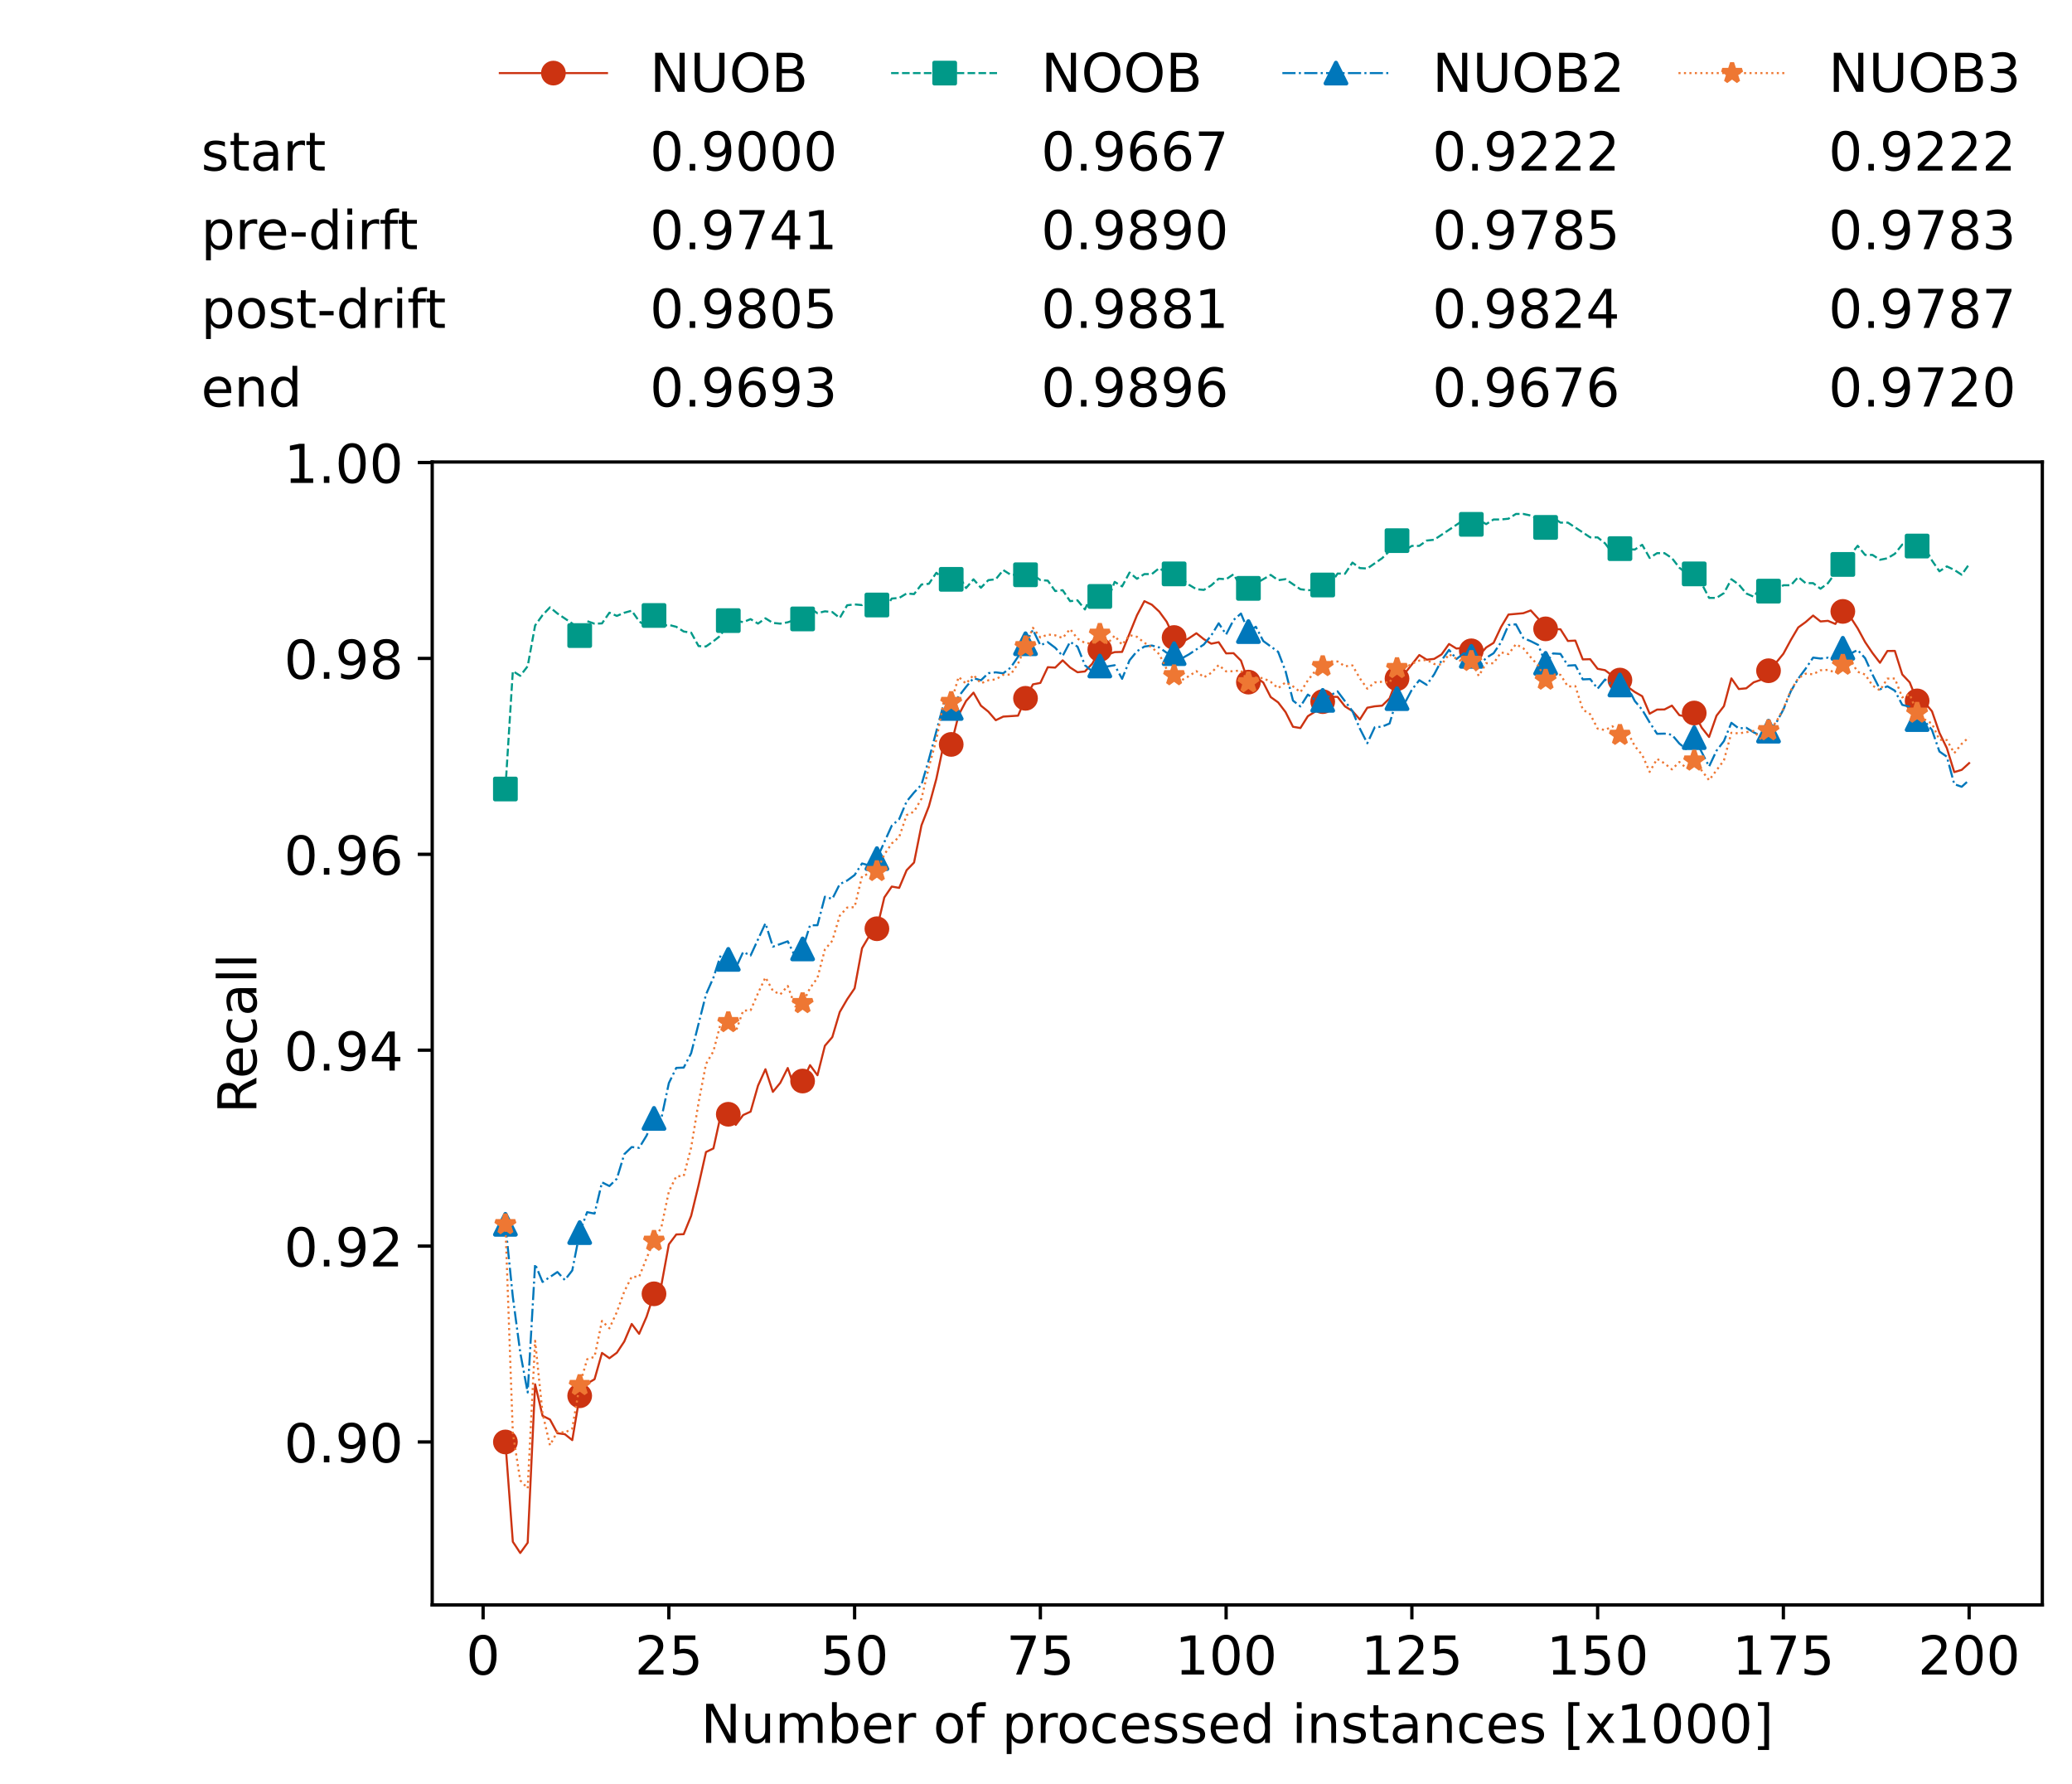 <?xml version="1.0" encoding="utf-8" standalone="no"?>
<!DOCTYPE svg PUBLIC "-//W3C//DTD SVG 1.1//EN"
  "http://www.w3.org/Graphics/SVG/1.1/DTD/svg11.dtd">
<!-- Created with matplotlib (https://matplotlib.org/) -->
<svg height="432.615pt" version="1.1" viewBox="0 0 502.65 432.615" width="502.65pt" xmlns="http://www.w3.org/2000/svg" xmlns:xlink="http://www.w3.org/1999/xlink">
 <defs>
  <style type="text/css">*{stroke-linecap:butt;stroke-linejoin:round;}</style>
 </defs>
 <g id="figure_1">
  <g id="patch_1">
   <path d="M 0 432.615 
L 502.65 432.615 
L 502.65 0 
L 0 0 
z
" style="fill:#ffffff;"/>
  </g>
  <g id="axes_1">
   <g id="patch_2">
    <path d="M 104.85 389.252 
L 495.45 389.252 
L 495.45 112.052 
L 104.85 112.052 
z
" style="fill:#ffffff;"/>
   </g>
   <g id="matplotlib.axis_1">
    <g id="xtick_1">
     <g id="line2d_1">
      <defs>
       <path d="M 0 0 
L 0 3.5 
" id="md0cf15596d" style="stroke:#000000;stroke-width:0.8;"/>
      </defs>
      <g>
       <use style="stroke:#000000;stroke-width:0.8;" x="117.197" xlink:href="#md0cf15596d" y="389.252"/>
      </g>
     </g>
     <g id="text_1">
      <!-- 0 -->
      <g transform="translate(113.061 406.13)scale(0.13 -0.13)">
       <defs>
        <path d="M 31.781 66.406 
Q 24.172 66.406 20.328 58.906 
Q 16.5 51.422 16.5 36.375 
Q 16.5 21.391 20.328 13.891 
Q 24.172 6.391 31.781 6.391 
Q 39.453 6.391 43.281 13.891 
Q 47.125 21.391 47.125 36.375 
Q 47.125 51.422 43.281 58.906 
Q 39.453 66.406 31.781 66.406 
z
M 31.781 74.219 
Q 44.047 74.219 50.516 64.516 
Q 56.984 54.828 56.984 36.375 
Q 56.984 17.969 50.516 8.266 
Q 44.047 -1.422 31.781 -1.422 
Q 19.531 -1.422 13.062 8.266 
Q 6.594 17.969 6.594 36.375 
Q 6.594 54.828 13.062 64.516 
Q 19.531 74.219 31.781 74.219 
z
" id="DejaVuSans-48"/>
       </defs>
       <use xlink:href="#DejaVuSans-48"/>
      </g>
     </g>
    </g>
    <g id="xtick_2">
     <g id="line2d_2">
      <g>
       <use style="stroke:#000000;stroke-width:0.8;" x="162.259" xlink:href="#md0cf15596d" y="389.252"/>
      </g>
     </g>
     <g id="text_2">
      <!-- 25 -->
      <g transform="translate(153.988 406.13)scale(0.13 -0.13)">
       <defs>
        <path d="M 19.188 8.297 
L 53.609 8.297 
L 53.609 0 
L 7.328 0 
L 7.328 8.297 
Q 12.938 14.109 22.625 23.891 
Q 32.328 33.688 34.812 36.531 
Q 39.547 41.844 41.422 45.531 
Q 43.312 49.219 43.312 52.781 
Q 43.312 58.594 39.234 62.25 
Q 35.156 65.922 28.609 65.922 
Q 23.969 65.922 18.812 64.312 
Q 13.672 62.703 7.812 59.422 
L 7.812 69.391 
Q 13.766 71.781 18.938 73 
Q 24.125 74.219 28.422 74.219 
Q 39.75 74.219 46.484 68.547 
Q 53.219 62.891 53.219 53.422 
Q 53.219 48.922 51.531 44.891 
Q 49.859 40.875 45.406 35.406 
Q 44.188 33.984 37.641 27.219 
Q 31.109 20.453 19.188 8.297 
z
" id="DejaVuSans-50"/>
        <path d="M 10.797 72.906 
L 49.516 72.906 
L 49.516 64.594 
L 19.828 64.594 
L 19.828 46.734 
Q 21.969 47.469 24.109 47.828 
Q 26.266 48.188 28.422 48.188 
Q 40.625 48.188 47.75 41.5 
Q 54.891 34.812 54.891 23.391 
Q 54.891 11.625 47.562 5.094 
Q 40.234 -1.422 26.906 -1.422 
Q 22.312 -1.422 17.547 -0.641 
Q 12.797 0.141 7.719 1.703 
L 7.719 11.625 
Q 12.109 9.234 16.797 8.062 
Q 21.484 6.891 26.703 6.891 
Q 35.156 6.891 40.078 11.328 
Q 45.016 15.766 45.016 23.391 
Q 45.016 31 40.078 35.438 
Q 35.156 39.891 26.703 39.891 
Q 22.75 39.891 18.812 39.016 
Q 14.891 38.141 10.797 36.281 
z
" id="DejaVuSans-53"/>
       </defs>
       <use xlink:href="#DejaVuSans-50"/>
       <use x="63.623" xlink:href="#DejaVuSans-53"/>
      </g>
     </g>
    </g>
    <g id="xtick_3">
     <g id="line2d_3">
      <g>
       <use style="stroke:#000000;stroke-width:0.8;" x="207.322" xlink:href="#md0cf15596d" y="389.252"/>
      </g>
     </g>
     <g id="text_3">
      <!-- 50 -->
      <g transform="translate(199.05 406.13)scale(0.13 -0.13)">
       <use xlink:href="#DejaVuSans-53"/>
       <use x="63.623" xlink:href="#DejaVuSans-48"/>
      </g>
     </g>
    </g>
    <g id="xtick_4">
     <g id="line2d_4">
      <g>
       <use style="stroke:#000000;stroke-width:0.8;" x="252.384" xlink:href="#md0cf15596d" y="389.252"/>
      </g>
     </g>
     <g id="text_4">
      <!-- 75 -->
      <g transform="translate(244.113 406.13)scale(0.13 -0.13)">
       <defs>
        <path d="M 8.203 72.906 
L 55.078 72.906 
L 55.078 68.703 
L 28.609 0 
L 18.312 0 
L 43.219 64.594 
L 8.203 64.594 
z
" id="DejaVuSans-55"/>
       </defs>
       <use xlink:href="#DejaVuSans-55"/>
       <use x="63.623" xlink:href="#DejaVuSans-53"/>
      </g>
     </g>
    </g>
    <g id="xtick_5">
     <g id="line2d_5">
      <g>
       <use style="stroke:#000000;stroke-width:0.8;" x="297.446" xlink:href="#md0cf15596d" y="389.252"/>
      </g>
     </g>
     <g id="text_5">
      <!-- 100 -->
      <g transform="translate(285.039 406.13)scale(0.13 -0.13)">
       <defs>
        <path d="M 12.406 8.297 
L 28.516 8.297 
L 28.516 63.922 
L 10.984 60.406 
L 10.984 69.391 
L 28.422 72.906 
L 38.281 72.906 
L 38.281 8.297 
L 54.391 8.297 
L 54.391 0 
L 12.406 0 
z
" id="DejaVuSans-49"/>
       </defs>
       <use xlink:href="#DejaVuSans-49"/>
       <use x="63.623" xlink:href="#DejaVuSans-48"/>
       <use x="127.246" xlink:href="#DejaVuSans-48"/>
      </g>
     </g>
    </g>
    <g id="xtick_6">
     <g id="line2d_6">
      <g>
       <use style="stroke:#000000;stroke-width:0.8;" x="342.509" xlink:href="#md0cf15596d" y="389.252"/>
      </g>
     </g>
     <g id="text_6">
      <!-- 125 -->
      <g transform="translate(330.102 406.13)scale(0.13 -0.13)">
       <use xlink:href="#DejaVuSans-49"/>
       <use x="63.623" xlink:href="#DejaVuSans-50"/>
       <use x="127.246" xlink:href="#DejaVuSans-53"/>
      </g>
     </g>
    </g>
    <g id="xtick_7">
     <g id="line2d_7">
      <g>
       <use style="stroke:#000000;stroke-width:0.8;" x="387.571" xlink:href="#md0cf15596d" y="389.252"/>
      </g>
     </g>
     <g id="text_7">
      <!-- 150 -->
      <g transform="translate(375.164 406.13)scale(0.13 -0.13)">
       <use xlink:href="#DejaVuSans-49"/>
       <use x="63.623" xlink:href="#DejaVuSans-53"/>
       <use x="127.246" xlink:href="#DejaVuSans-48"/>
      </g>
     </g>
    </g>
    <g id="xtick_8">
     <g id="line2d_8">
      <g>
       <use style="stroke:#000000;stroke-width:0.8;" x="432.633" xlink:href="#md0cf15596d" y="389.252"/>
      </g>
     </g>
     <g id="text_8">
      <!-- 175 -->
      <g transform="translate(420.226 406.13)scale(0.13 -0.13)">
       <use xlink:href="#DejaVuSans-49"/>
       <use x="63.623" xlink:href="#DejaVuSans-55"/>
       <use x="127.246" xlink:href="#DejaVuSans-53"/>
      </g>
     </g>
    </g>
    <g id="xtick_9">
     <g id="line2d_9">
      <g>
       <use style="stroke:#000000;stroke-width:0.8;" x="477.695" xlink:href="#md0cf15596d" y="389.252"/>
      </g>
     </g>
     <g id="text_9">
      <!-- 200 -->
      <g transform="translate(465.289 406.13)scale(0.13 -0.13)">
       <use xlink:href="#DejaVuSans-50"/>
       <use x="63.623" xlink:href="#DejaVuSans-48"/>
       <use x="127.246" xlink:href="#DejaVuSans-48"/>
      </g>
     </g>
    </g>
    <g id="text_10">
     <!-- Number of processed instances [x1000] -->
     <g transform="translate(170.025 422.711)scale(0.13 -0.13)">
      <defs>
       <path d="M 9.812 72.906 
L 23.094 72.906 
L 55.422 11.922 
L 55.422 72.906 
L 64.984 72.906 
L 64.984 0 
L 51.703 0 
L 19.391 60.984 
L 19.391 0 
L 9.812 0 
z
" id="DejaVuSans-78"/>
       <path d="M 8.5 21.578 
L 8.5 54.688 
L 17.484 54.688 
L 17.484 21.922 
Q 17.484 14.156 20.5 10.266 
Q 23.531 6.391 29.594 6.391 
Q 36.859 6.391 41.078 11.031 
Q 45.312 15.672 45.312 23.688 
L 45.312 54.688 
L 54.297 54.688 
L 54.297 0 
L 45.312 0 
L 45.312 8.406 
Q 42.047 3.422 37.719 1 
Q 33.406 -1.422 27.688 -1.422 
Q 18.266 -1.422 13.375 4.438 
Q 8.5 10.297 8.5 21.578 
z
M 31.109 56 
z
" id="DejaVuSans-117"/>
       <path d="M 52 44.188 
Q 55.375 50.25 60.062 53.125 
Q 64.75 56 71.094 56 
Q 79.641 56 84.281 50.016 
Q 88.922 44.047 88.922 33.016 
L 88.922 0 
L 79.891 0 
L 79.891 32.719 
Q 79.891 40.578 77.094 44.375 
Q 74.312 48.188 68.609 48.188 
Q 61.625 48.188 57.562 43.547 
Q 53.516 38.922 53.516 30.906 
L 53.516 0 
L 44.484 0 
L 44.484 32.719 
Q 44.484 40.625 41.703 44.406 
Q 38.922 48.188 33.109 48.188 
Q 26.219 48.188 22.156 43.531 
Q 18.109 38.875 18.109 30.906 
L 18.109 0 
L 9.078 0 
L 9.078 54.688 
L 18.109 54.688 
L 18.109 46.188 
Q 21.188 51.219 25.484 53.609 
Q 29.781 56 35.688 56 
Q 41.656 56 45.828 52.969 
Q 50 49.953 52 44.188 
z
" id="DejaVuSans-109"/>
       <path d="M 48.688 27.297 
Q 48.688 37.203 44.609 42.844 
Q 40.531 48.484 33.406 48.484 
Q 26.266 48.484 22.188 42.844 
Q 18.109 37.203 18.109 27.297 
Q 18.109 17.391 22.188 11.75 
Q 26.266 6.109 33.406 6.109 
Q 40.531 6.109 44.609 11.75 
Q 48.688 17.391 48.688 27.297 
z
M 18.109 46.391 
Q 20.953 51.266 25.266 53.625 
Q 29.594 56 35.594 56 
Q 45.562 56 51.781 48.094 
Q 58.016 40.188 58.016 27.297 
Q 58.016 14.406 51.781 6.484 
Q 45.562 -1.422 35.594 -1.422 
Q 29.594 -1.422 25.266 0.953 
Q 20.953 3.328 18.109 8.203 
L 18.109 0 
L 9.078 0 
L 9.078 75.984 
L 18.109 75.984 
z
" id="DejaVuSans-98"/>
       <path d="M 56.203 29.594 
L 56.203 25.203 
L 14.891 25.203 
Q 15.484 15.922 20.484 11.062 
Q 25.484 6.203 34.422 6.203 
Q 39.594 6.203 44.453 7.469 
Q 49.312 8.734 54.109 11.281 
L 54.109 2.781 
Q 49.266 0.734 44.188 -0.344 
Q 39.109 -1.422 33.891 -1.422 
Q 20.797 -1.422 13.156 6.188 
Q 5.516 13.812 5.516 26.812 
Q 5.516 40.234 12.766 48.109 
Q 20.016 56 32.328 56 
Q 43.359 56 49.781 48.891 
Q 56.203 41.797 56.203 29.594 
z
M 47.219 32.234 
Q 47.125 39.594 43.094 43.984 
Q 39.062 48.391 32.422 48.391 
Q 24.906 48.391 20.391 44.141 
Q 15.875 39.891 15.188 32.172 
z
" id="DejaVuSans-101"/>
       <path d="M 41.109 46.297 
Q 39.594 47.172 37.812 47.578 
Q 36.031 48 33.891 48 
Q 26.266 48 22.188 43.047 
Q 18.109 38.094 18.109 28.812 
L 18.109 0 
L 9.078 0 
L 9.078 54.688 
L 18.109 54.688 
L 18.109 46.188 
Q 20.953 51.172 25.484 53.578 
Q 30.031 56 36.531 56 
Q 37.453 56 38.578 55.875 
Q 39.703 55.766 41.062 55.516 
z
" id="DejaVuSans-114"/>
       <path id="DejaVuSans-32"/>
       <path d="M 30.609 48.391 
Q 23.391 48.391 19.188 42.75 
Q 14.984 37.109 14.984 27.297 
Q 14.984 17.484 19.156 11.844 
Q 23.344 6.203 30.609 6.203 
Q 37.797 6.203 41.984 11.859 
Q 46.188 17.531 46.188 27.297 
Q 46.188 37.016 41.984 42.703 
Q 37.797 48.391 30.609 48.391 
z
M 30.609 56 
Q 42.328 56 49.016 48.375 
Q 55.719 40.766 55.719 27.297 
Q 55.719 13.875 49.016 6.219 
Q 42.328 -1.422 30.609 -1.422 
Q 18.844 -1.422 12.172 6.219 
Q 5.516 13.875 5.516 27.297 
Q 5.516 40.766 12.172 48.375 
Q 18.844 56 30.609 56 
z
" id="DejaVuSans-111"/>
       <path d="M 37.109 75.984 
L 37.109 68.5 
L 28.516 68.5 
Q 23.688 68.5 21.797 66.547 
Q 19.922 64.594 19.922 59.516 
L 19.922 54.688 
L 34.719 54.688 
L 34.719 47.703 
L 19.922 47.703 
L 19.922 0 
L 10.891 0 
L 10.891 47.703 
L 2.297 47.703 
L 2.297 54.688 
L 10.891 54.688 
L 10.891 58.5 
Q 10.891 67.625 15.141 71.797 
Q 19.391 75.984 28.609 75.984 
z
" id="DejaVuSans-102"/>
       <path d="M 18.109 8.203 
L 18.109 -20.797 
L 9.078 -20.797 
L 9.078 54.688 
L 18.109 54.688 
L 18.109 46.391 
Q 20.953 51.266 25.266 53.625 
Q 29.594 56 35.594 56 
Q 45.562 56 51.781 48.094 
Q 58.016 40.188 58.016 27.297 
Q 58.016 14.406 51.781 6.484 
Q 45.562 -1.422 35.594 -1.422 
Q 29.594 -1.422 25.266 0.953 
Q 20.953 3.328 18.109 8.203 
z
M 48.688 27.297 
Q 48.688 37.203 44.609 42.844 
Q 40.531 48.484 33.406 48.484 
Q 26.266 48.484 22.188 42.844 
Q 18.109 37.203 18.109 27.297 
Q 18.109 17.391 22.188 11.75 
Q 26.266 6.109 33.406 6.109 
Q 40.531 6.109 44.609 11.75 
Q 48.688 17.391 48.688 27.297 
z
" id="DejaVuSans-112"/>
       <path d="M 48.781 52.594 
L 48.781 44.188 
Q 44.969 46.297 41.141 47.344 
Q 37.312 48.391 33.406 48.391 
Q 24.656 48.391 19.812 42.844 
Q 14.984 37.312 14.984 27.297 
Q 14.984 17.281 19.812 11.734 
Q 24.656 6.203 33.406 6.203 
Q 37.312 6.203 41.141 7.25 
Q 44.969 8.297 48.781 10.406 
L 48.781 2.094 
Q 45.016 0.344 40.984 -0.531 
Q 36.969 -1.422 32.422 -1.422 
Q 20.062 -1.422 12.781 6.344 
Q 5.516 14.109 5.516 27.297 
Q 5.516 40.672 12.859 48.328 
Q 20.219 56 33.016 56 
Q 37.156 56 41.109 55.141 
Q 45.062 54.297 48.781 52.594 
z
" id="DejaVuSans-99"/>
       <path d="M 44.281 53.078 
L 44.281 44.578 
Q 40.484 46.531 36.375 47.5 
Q 32.281 48.484 27.875 48.484 
Q 21.188 48.484 17.844 46.438 
Q 14.5 44.391 14.5 40.281 
Q 14.5 37.156 16.891 35.375 
Q 19.281 33.594 26.516 31.984 
L 29.594 31.297 
Q 39.156 29.25 43.188 25.516 
Q 47.219 21.781 47.219 15.094 
Q 47.219 7.469 41.188 3.016 
Q 35.156 -1.422 24.609 -1.422 
Q 20.219 -1.422 15.453 -0.562 
Q 10.688 0.297 5.422 2 
L 5.422 11.281 
Q 10.406 8.688 15.234 7.391 
Q 20.062 6.109 24.812 6.109 
Q 31.156 6.109 34.562 8.281 
Q 37.984 10.453 37.984 14.406 
Q 37.984 18.062 35.516 20.016 
Q 33.062 21.969 24.703 23.781 
L 21.578 24.516 
Q 13.234 26.266 9.516 29.906 
Q 5.812 33.547 5.812 39.891 
Q 5.812 47.609 11.281 51.797 
Q 16.75 56 26.812 56 
Q 31.781 56 36.172 55.266 
Q 40.578 54.547 44.281 53.078 
z
" id="DejaVuSans-115"/>
       <path d="M 45.406 46.391 
L 45.406 75.984 
L 54.391 75.984 
L 54.391 0 
L 45.406 0 
L 45.406 8.203 
Q 42.578 3.328 38.25 0.953 
Q 33.938 -1.422 27.875 -1.422 
Q 17.969 -1.422 11.734 6.484 
Q 5.516 14.406 5.516 27.297 
Q 5.516 40.188 11.734 48.094 
Q 17.969 56 27.875 56 
Q 33.938 56 38.25 53.625 
Q 42.578 51.266 45.406 46.391 
z
M 14.797 27.297 
Q 14.797 17.391 18.875 11.75 
Q 22.953 6.109 30.078 6.109 
Q 37.203 6.109 41.297 11.75 
Q 45.406 17.391 45.406 27.297 
Q 45.406 37.203 41.297 42.844 
Q 37.203 48.484 30.078 48.484 
Q 22.953 48.484 18.875 42.844 
Q 14.797 37.203 14.797 27.297 
z
" id="DejaVuSans-100"/>
       <path d="M 9.422 54.688 
L 18.406 54.688 
L 18.406 0 
L 9.422 0 
z
M 9.422 75.984 
L 18.406 75.984 
L 18.406 64.594 
L 9.422 64.594 
z
" id="DejaVuSans-105"/>
       <path d="M 54.891 33.016 
L 54.891 0 
L 45.906 0 
L 45.906 32.719 
Q 45.906 40.484 42.875 44.328 
Q 39.844 48.188 33.797 48.188 
Q 26.516 48.188 22.312 43.547 
Q 18.109 38.922 18.109 30.906 
L 18.109 0 
L 9.078 0 
L 9.078 54.688 
L 18.109 54.688 
L 18.109 46.188 
Q 21.344 51.125 25.703 53.562 
Q 30.078 56 35.797 56 
Q 45.219 56 50.047 50.172 
Q 54.891 44.344 54.891 33.016 
z
" id="DejaVuSans-110"/>
       <path d="M 18.312 70.219 
L 18.312 54.688 
L 36.812 54.688 
L 36.812 47.703 
L 18.312 47.703 
L 18.312 18.016 
Q 18.312 11.328 20.141 9.422 
Q 21.969 7.516 27.594 7.516 
L 36.812 7.516 
L 36.812 0 
L 27.594 0 
Q 17.188 0 13.234 3.875 
Q 9.281 7.766 9.281 18.016 
L 9.281 47.703 
L 2.688 47.703 
L 2.688 54.688 
L 9.281 54.688 
L 9.281 70.219 
z
" id="DejaVuSans-116"/>
       <path d="M 34.281 27.484 
Q 23.391 27.484 19.188 25 
Q 14.984 22.516 14.984 16.5 
Q 14.984 11.719 18.141 8.906 
Q 21.297 6.109 26.703 6.109 
Q 34.188 6.109 38.703 11.406 
Q 43.219 16.703 43.219 25.484 
L 43.219 27.484 
z
M 52.203 31.203 
L 52.203 0 
L 43.219 0 
L 43.219 8.297 
Q 40.141 3.328 35.547 0.953 
Q 30.953 -1.422 24.312 -1.422 
Q 15.922 -1.422 10.953 3.297 
Q 6 8.016 6 15.922 
Q 6 25.141 12.172 29.828 
Q 18.359 34.516 30.609 34.516 
L 43.219 34.516 
L 43.219 35.406 
Q 43.219 41.609 39.141 45 
Q 35.062 48.391 27.688 48.391 
Q 23 48.391 18.547 47.266 
Q 14.109 46.141 10.016 43.891 
L 10.016 52.203 
Q 14.938 54.109 19.578 55.047 
Q 24.219 56 28.609 56 
Q 40.484 56 46.344 49.844 
Q 52.203 43.703 52.203 31.203 
z
" id="DejaVuSans-97"/>
       <path d="M 8.594 75.984 
L 29.297 75.984 
L 29.297 69 
L 17.578 69 
L 17.578 -6.203 
L 29.297 -6.203 
L 29.297 -13.188 
L 8.594 -13.188 
z
" id="DejaVuSans-91"/>
       <path d="M 54.891 54.688 
L 35.109 28.078 
L 55.906 0 
L 45.312 0 
L 29.391 21.484 
L 13.484 0 
L 2.875 0 
L 24.125 28.609 
L 4.688 54.688 
L 15.281 54.688 
L 29.781 35.203 
L 44.281 54.688 
z
" id="DejaVuSans-120"/>
       <path d="M 30.422 75.984 
L 30.422 -13.188 
L 9.719 -13.188 
L 9.719 -6.203 
L 21.391 -6.203 
L 21.391 69 
L 9.719 69 
L 9.719 75.984 
z
" id="DejaVuSans-93"/>
      </defs>
      <use xlink:href="#DejaVuSans-78"/>
      <use x="74.805" xlink:href="#DejaVuSans-117"/>
      <use x="138.184" xlink:href="#DejaVuSans-109"/>
      <use x="235.596" xlink:href="#DejaVuSans-98"/>
      <use x="299.072" xlink:href="#DejaVuSans-101"/>
      <use x="360.596" xlink:href="#DejaVuSans-114"/>
      <use x="401.709" xlink:href="#DejaVuSans-32"/>
      <use x="433.496" xlink:href="#DejaVuSans-111"/>
      <use x="494.678" xlink:href="#DejaVuSans-102"/>
      <use x="529.883" xlink:href="#DejaVuSans-32"/>
      <use x="561.67" xlink:href="#DejaVuSans-112"/>
      <use x="625.146" xlink:href="#DejaVuSans-114"/>
      <use x="664.01" xlink:href="#DejaVuSans-111"/>
      <use x="725.191" xlink:href="#DejaVuSans-99"/>
      <use x="780.172" xlink:href="#DejaVuSans-101"/>
      <use x="841.695" xlink:href="#DejaVuSans-115"/>
      <use x="893.795" xlink:href="#DejaVuSans-115"/>
      <use x="945.895" xlink:href="#DejaVuSans-101"/>
      <use x="1007.418" xlink:href="#DejaVuSans-100"/>
      <use x="1070.895" xlink:href="#DejaVuSans-32"/>
      <use x="1102.682" xlink:href="#DejaVuSans-105"/>
      <use x="1130.465" xlink:href="#DejaVuSans-110"/>
      <use x="1193.844" xlink:href="#DejaVuSans-115"/>
      <use x="1245.943" xlink:href="#DejaVuSans-116"/>
      <use x="1285.152" xlink:href="#DejaVuSans-97"/>
      <use x="1346.432" xlink:href="#DejaVuSans-110"/>
      <use x="1409.811" xlink:href="#DejaVuSans-99"/>
      <use x="1464.791" xlink:href="#DejaVuSans-101"/>
      <use x="1526.314" xlink:href="#DejaVuSans-115"/>
      <use x="1578.414" xlink:href="#DejaVuSans-32"/>
      <use x="1610.201" xlink:href="#DejaVuSans-91"/>
      <use x="1649.215" xlink:href="#DejaVuSans-120"/>
      <use x="1708.395" xlink:href="#DejaVuSans-49"/>
      <use x="1772.018" xlink:href="#DejaVuSans-48"/>
      <use x="1835.641" xlink:href="#DejaVuSans-48"/>
      <use x="1899.264" xlink:href="#DejaVuSans-48"/>
      <use x="1962.887" xlink:href="#DejaVuSans-93"/>
     </g>
    </g>
   </g>
   <g id="matplotlib.axis_2">
    <g id="ytick_1">
     <g id="line2d_10">
      <defs>
       <path d="M 0 0 
L -3.5 0 
" id="m1f4795864b" style="stroke:#000000;stroke-width:0.8;"/>
      </defs>
      <g>
       <use style="stroke:#000000;stroke-width:0.8;" x="104.85" xlink:href="#m1f4795864b" y="349.725"/>
      </g>
     </g>
     <g id="text_11">
      <!-- 0.90 -->
      <g transform="translate(68.905 354.664)scale(0.13 -0.13)">
       <defs>
        <path d="M 10.688 12.406 
L 21 12.406 
L 21 0 
L 10.688 0 
z
" id="DejaVuSans-46"/>
        <path d="M 10.984 1.516 
L 10.984 10.5 
Q 14.703 8.734 18.5 7.812 
Q 22.312 6.891 25.984 6.891 
Q 35.75 6.891 40.891 13.453 
Q 46.047 20.016 46.781 33.406 
Q 43.953 29.203 39.594 26.953 
Q 35.25 24.703 29.984 24.703 
Q 19.047 24.703 12.672 31.312 
Q 6.297 37.938 6.297 49.422 
Q 6.297 60.641 12.938 67.422 
Q 19.578 74.219 30.609 74.219 
Q 43.266 74.219 49.922 64.516 
Q 56.594 54.828 56.594 36.375 
Q 56.594 19.141 48.406 8.859 
Q 40.234 -1.422 26.422 -1.422 
Q 22.703 -1.422 18.891 -0.688 
Q 15.094 0.047 10.984 1.516 
z
M 30.609 32.422 
Q 37.25 32.422 41.125 36.953 
Q 45.016 41.5 45.016 49.422 
Q 45.016 57.281 41.125 61.844 
Q 37.25 66.406 30.609 66.406 
Q 23.969 66.406 20.094 61.844 
Q 16.219 57.281 16.219 49.422 
Q 16.219 41.5 20.094 36.953 
Q 23.969 32.422 30.609 32.422 
z
" id="DejaVuSans-57"/>
       </defs>
       <use xlink:href="#DejaVuSans-48"/>
       <use x="63.623" xlink:href="#DejaVuSans-46"/>
       <use x="95.41" xlink:href="#DejaVuSans-57"/>
       <use x="159.033" xlink:href="#DejaVuSans-48"/>
      </g>
     </g>
    </g>
    <g id="ytick_2">
     <g id="line2d_11">
      <g>
       <use style="stroke:#000000;stroke-width:0.8;" x="104.85" xlink:href="#m1f4795864b" y="302.216"/>
      </g>
     </g>
     <g id="text_12">
      <!-- 0.92 -->
      <g transform="translate(68.905 307.155)scale(0.13 -0.13)">
       <use xlink:href="#DejaVuSans-48"/>
       <use x="63.623" xlink:href="#DejaVuSans-46"/>
       <use x="95.41" xlink:href="#DejaVuSans-57"/>
       <use x="159.033" xlink:href="#DejaVuSans-50"/>
      </g>
     </g>
    </g>
    <g id="ytick_3">
     <g id="line2d_12">
      <g>
       <use style="stroke:#000000;stroke-width:0.8;" x="104.85" xlink:href="#m1f4795864b" y="254.706"/>
      </g>
     </g>
     <g id="text_13">
      <!-- 0.94 -->
      <g transform="translate(68.905 259.645)scale(0.13 -0.13)">
       <defs>
        <path d="M 37.797 64.312 
L 12.891 25.391 
L 37.797 25.391 
z
M 35.203 72.906 
L 47.609 72.906 
L 47.609 25.391 
L 58.016 25.391 
L 58.016 17.188 
L 47.609 17.188 
L 47.609 0 
L 37.797 0 
L 37.797 17.188 
L 4.891 17.188 
L 4.891 26.703 
z
" id="DejaVuSans-52"/>
       </defs>
       <use xlink:href="#DejaVuSans-48"/>
       <use x="63.623" xlink:href="#DejaVuSans-46"/>
       <use x="95.41" xlink:href="#DejaVuSans-57"/>
       <use x="159.033" xlink:href="#DejaVuSans-52"/>
      </g>
     </g>
    </g>
    <g id="ytick_4">
     <g id="line2d_13">
      <g>
       <use style="stroke:#000000;stroke-width:0.8;" x="104.85" xlink:href="#m1f4795864b" y="207.197"/>
      </g>
     </g>
     <g id="text_14">
      <!-- 0.96 -->
      <g transform="translate(68.905 212.136)scale(0.13 -0.13)">
       <defs>
        <path d="M 33.016 40.375 
Q 26.375 40.375 22.484 35.828 
Q 18.609 31.297 18.609 23.391 
Q 18.609 15.531 22.484 10.953 
Q 26.375 6.391 33.016 6.391 
Q 39.656 6.391 43.531 10.953 
Q 47.406 15.531 47.406 23.391 
Q 47.406 31.297 43.531 35.828 
Q 39.656 40.375 33.016 40.375 
z
M 52.594 71.297 
L 52.594 62.312 
Q 48.875 64.062 45.094 64.984 
Q 41.312 65.922 37.594 65.922 
Q 27.828 65.922 22.672 59.328 
Q 17.531 52.734 16.797 39.406 
Q 19.672 43.656 24.016 45.922 
Q 28.375 48.188 33.594 48.188 
Q 44.578 48.188 50.953 41.516 
Q 57.328 34.859 57.328 23.391 
Q 57.328 12.156 50.688 5.359 
Q 44.047 -1.422 33.016 -1.422 
Q 20.359 -1.422 13.672 8.266 
Q 6.984 17.969 6.984 36.375 
Q 6.984 53.656 15.188 63.938 
Q 23.391 74.219 37.203 74.219 
Q 40.922 74.219 44.703 73.484 
Q 48.484 72.75 52.594 71.297 
z
" id="DejaVuSans-54"/>
       </defs>
       <use xlink:href="#DejaVuSans-48"/>
       <use x="63.623" xlink:href="#DejaVuSans-46"/>
       <use x="95.41" xlink:href="#DejaVuSans-57"/>
       <use x="159.033" xlink:href="#DejaVuSans-54"/>
      </g>
     </g>
    </g>
    <g id="ytick_5">
     <g id="line2d_14">
      <g>
       <use style="stroke:#000000;stroke-width:0.8;" x="104.85" xlink:href="#m1f4795864b" y="159.688"/>
      </g>
     </g>
     <g id="text_15">
      <!-- 0.98 -->
      <g transform="translate(68.905 164.627)scale(0.13 -0.13)">
       <defs>
        <path d="M 31.781 34.625 
Q 24.75 34.625 20.719 30.859 
Q 16.703 27.094 16.703 20.516 
Q 16.703 13.922 20.719 10.156 
Q 24.75 6.391 31.781 6.391 
Q 38.812 6.391 42.859 10.172 
Q 46.922 13.969 46.922 20.516 
Q 46.922 27.094 42.891 30.859 
Q 38.875 34.625 31.781 34.625 
z
M 21.922 38.812 
Q 15.578 40.375 12.031 44.719 
Q 8.5 49.078 8.5 55.328 
Q 8.5 64.062 14.719 69.141 
Q 20.953 74.219 31.781 74.219 
Q 42.672 74.219 48.875 69.141 
Q 55.078 64.062 55.078 55.328 
Q 55.078 49.078 51.531 44.719 
Q 48 40.375 41.703 38.812 
Q 48.828 37.156 52.797 32.312 
Q 56.781 27.484 56.781 20.516 
Q 56.781 9.906 50.312 4.234 
Q 43.844 -1.422 31.781 -1.422 
Q 19.734 -1.422 13.25 4.234 
Q 6.781 9.906 6.781 20.516 
Q 6.781 27.484 10.781 32.312 
Q 14.797 37.156 21.922 38.812 
z
M 18.312 54.391 
Q 18.312 48.734 21.844 45.562 
Q 25.391 42.391 31.781 42.391 
Q 38.141 42.391 41.719 45.562 
Q 45.312 48.734 45.312 54.391 
Q 45.312 60.062 41.719 63.234 
Q 38.141 66.406 31.781 66.406 
Q 25.391 66.406 21.844 63.234 
Q 18.312 60.062 18.312 54.391 
z
" id="DejaVuSans-56"/>
       </defs>
       <use xlink:href="#DejaVuSans-48"/>
       <use x="63.623" xlink:href="#DejaVuSans-46"/>
       <use x="95.41" xlink:href="#DejaVuSans-57"/>
       <use x="159.033" xlink:href="#DejaVuSans-56"/>
      </g>
     </g>
    </g>
    <g id="ytick_6">
     <g id="line2d_15">
      <g>
       <use style="stroke:#000000;stroke-width:0.8;" x="104.85" xlink:href="#m1f4795864b" y="112.179"/>
      </g>
     </g>
     <g id="text_16">
      <!-- 1.00 -->
      <g transform="translate(68.905 117.118)scale(0.13 -0.13)">
       <use xlink:href="#DejaVuSans-49"/>
       <use x="63.623" xlink:href="#DejaVuSans-46"/>
       <use x="95.41" xlink:href="#DejaVuSans-48"/>
       <use x="159.033" xlink:href="#DejaVuSans-48"/>
      </g>
     </g>
    </g>
    <g id="text_17">
     <!-- Recall -->
     <g transform="translate(62.201 270.044)rotate(-90)scale(0.13 -0.13)">
      <defs>
       <path d="M 44.391 34.188 
Q 47.562 33.109 50.562 29.594 
Q 53.562 26.078 56.594 19.922 
L 66.609 0 
L 56 0 
L 46.688 18.703 
Q 43.062 26.031 39.672 28.422 
Q 36.281 30.812 30.422 30.812 
L 19.672 30.812 
L 19.672 0 
L 9.812 0 
L 9.812 72.906 
L 32.078 72.906 
Q 44.578 72.906 50.734 67.672 
Q 56.891 62.453 56.891 51.906 
Q 56.891 45.016 53.688 40.469 
Q 50.484 35.938 44.391 34.188 
z
M 19.672 64.797 
L 19.672 38.922 
L 32.078 38.922 
Q 39.203 38.922 42.844 42.219 
Q 46.484 45.516 46.484 51.906 
Q 46.484 58.297 42.844 61.547 
Q 39.203 64.797 32.078 64.797 
z
" id="DejaVuSans-82"/>
       <path d="M 9.422 75.984 
L 18.406 75.984 
L 18.406 0 
L 9.422 0 
z
" id="DejaVuSans-108"/>
      </defs>
      <use xlink:href="#DejaVuSans-82"/>
      <use x="64.982" xlink:href="#DejaVuSans-101"/>
      <use x="126.506" xlink:href="#DejaVuSans-99"/>
      <use x="181.486" xlink:href="#DejaVuSans-97"/>
      <use x="242.766" xlink:href="#DejaVuSans-108"/>
      <use x="270.549" xlink:href="#DejaVuSans-108"/>
     </g>
    </g>
   </g>
   <g id="line2d_16"/>
   <g id="line2d_17"/>
   <g id="line2d_18"/>
   <g id="line2d_19"/>
   <g id="line2d_20"/>
   <g id="line2d_21">
    <path clip-path="url(#pb8373cfceb)" d="M 122.605 349.725 
L 124.407 373.919 
L 126.21 376.652 
L 128.012 374.162 
L 129.815 335.739 
L 131.617 343.376 
L 133.419 344.283 
L 135.222 347.609 
L 137.024 347.844 
L 138.827 349.282 
L 140.629 338.525 
L 142.432 335.57 
L 144.234 334.509 
L 146.037 328.13 
L 147.839 329.413 
L 149.642 328.08 
L 151.444 325.361 
L 153.247 321.102 
L 155.049 323.502 
L 156.852 319.356 
L 158.654 313.796 
L 160.457 311.619 
L 162.259 301.796 
L 164.062 299.398 
L 165.864 299.331 
L 167.667 294.882 
L 169.469 287.445 
L 171.272 279.407 
L 173.074 278.528 
L 174.877 270.305 
L 176.679 270.247 
L 178.482 272.822 
L 180.284 270.44 
L 182.087 269.611 
L 183.889 263.3 
L 185.692 259.326 
L 187.494 264.816 
L 189.297 262.617 
L 191.099 259.028 
L 192.902 264.227 
L 194.704 262.189 
L 196.507 258.332 
L 198.309 260.781 
L 200.112 253.634 
L 201.914 251.528 
L 203.717 245.452 
L 205.519 242.361 
L 207.322 239.705 
L 209.124 229.971 
L 210.927 226.928 
L 212.729 225.252 
L 214.532 217.657 
L 216.334 215.02 
L 218.137 215.341 
L 219.939 211.057 
L 221.742 209.194 
L 223.544 200.17 
L 225.347 195.542 
L 227.149 188.906 
L 228.952 180.386 
L 230.754 180.546 
L 232.557 173.404 
L 234.359 170.012 
L 236.162 167.984 
L 237.964 171.146 
L 239.767 172.6 
L 241.569 174.677 
L 243.372 173.801 
L 246.976 173.57 
L 248.779 169.365 
L 250.581 165.983 
L 252.384 165.631 
L 254.186 161.816 
L 255.989 161.915 
L 257.791 160.155 
L 259.594 161.879 
L 261.396 163.044 
L 263.199 162.849 
L 265.001 160.939 
L 266.804 157.541 
L 268.606 158.772 
L 270.409 158.163 
L 272.211 158.109 
L 275.816 149.228 
L 277.619 145.802 
L 279.421 146.657 
L 281.224 148.331 
L 283.026 150.789 
L 284.829 154.62 
L 286.631 155.807 
L 288.434 154.794 
L 290.236 153.585 
L 292.039 155.021 
L 293.841 156.121 
L 295.644 155.755 
L 297.446 158.464 
L 299.249 158.42 
L 301.051 160.226 
L 302.854 165.436 
L 304.656 164.26 
L 306.459 165.532 
L 308.261 169.06 
L 310.064 170.351 
L 311.866 172.703 
L 313.669 176.266 
L 315.471 176.573 
L 317.274 173.699 
L 319.076 172.571 
L 320.879 170.171 
L 322.681 168.984 
L 324.484 169.019 
L 326.286 171.325 
L 328.089 172.457 
L 329.891 174.496 
L 331.694 171.649 
L 333.496 171.304 
L 335.299 171.144 
L 337.101 169.386 
L 338.904 164.602 
L 340.706 163.426 
L 344.311 158.865 
L 346.114 159.998 
L 347.916 159.805 
L 349.719 158.716 
L 351.521 156.189 
L 353.324 157.299 
L 355.126 157.099 
L 356.928 157.848 
L 358.731 159.081 
L 360.533 157.034 
L 362.336 155.914 
L 364.138 152.082 
L 365.941 149.051 
L 369.546 148.723 
L 371.348 148.052 
L 373.151 150.025 
L 374.953 152.518 
L 378.558 152.624 
L 380.361 155.459 
L 382.163 155.364 
L 383.966 159.927 
L 385.768 159.877 
L 387.571 162.206 
L 389.373 162.544 
L 391.176 163.908 
L 392.978 164.939 
L 394.781 166.522 
L 396.583 167.832 
L 398.386 168.856 
L 400.188 173.098 
L 401.991 172.097 
L 403.793 172.066 
L 405.596 171.135 
L 407.398 173.455 
L 409.201 173.844 
L 411.003 172.93 
L 412.806 176.458 
L 414.608 178.749 
L 416.411 173.585 
L 418.213 171.256 
L 420.016 164.533 
L 421.818 167.11 
L 423.621 166.941 
L 425.423 165.492 
L 427.226 164.862 
L 429.028 162.676 
L 430.831 160.764 
L 432.633 158.559 
L 434.436 155.229 
L 436.238 152.174 
L 438.041 150.869 
L 439.843 149.291 
L 441.646 150.723 
L 443.448 150.572 
L 445.251 151.331 
L 447.053 148.286 
L 448.856 149.606 
L 450.658 152.395 
L 452.461 155.726 
L 454.263 158.395 
L 456.066 160.747 
L 457.868 157.886 
L 459.671 157.866 
L 461.473 163.576 
L 463.276 165.492 
L 465.078 169.992 
L 466.881 170.368 
L 468.683 172.51 
L 470.485 177.731 
L 472.288 181.441 
L 474.09 187.264 
L 475.893 186.718 
L 477.695 185.086 
L 477.695 185.086 
" style="fill:none;stroke:#cc3311;stroke-linecap:square;stroke-width:0.5;"/>
    <defs>
     <path d="M 0 2.5 
C 0.663 2.5 1.299 2.237 1.768 1.768 
C 2.237 1.299 2.5 0.663 2.5 0 
C 2.5 -0.663 2.237 -1.299 1.768 -1.768 
C 1.299 -2.237 0.663 -2.5 0 -2.5 
C -0.663 -2.5 -1.299 -2.237 -1.768 -1.768 
C -2.237 -1.299 -2.5 -0.663 -2.5 0 
C -2.5 0.663 -2.237 1.299 -1.768 1.768 
C -1.299 2.237 -0.663 2.5 0 2.5 
z
" id="md5f812a61b" style="stroke:#cc3311;"/>
    </defs>
    <g clip-path="url(#pb8373cfceb)">
     <use style="fill:#cc3311;stroke:#cc3311;" x="122.605" xlink:href="#md5f812a61b" y="349.725"/>
     <use style="fill:#cc3311;stroke:#cc3311;" x="140.629" xlink:href="#md5f812a61b" y="338.525"/>
     <use style="fill:#cc3311;stroke:#cc3311;" x="158.654" xlink:href="#md5f812a61b" y="313.796"/>
     <use style="fill:#cc3311;stroke:#cc3311;" x="176.679" xlink:href="#md5f812a61b" y="270.247"/>
     <use style="fill:#cc3311;stroke:#cc3311;" x="194.704" xlink:href="#md5f812a61b" y="262.189"/>
     <use style="fill:#cc3311;stroke:#cc3311;" x="212.729" xlink:href="#md5f812a61b" y="225.252"/>
     <use style="fill:#cc3311;stroke:#cc3311;" x="230.754" xlink:href="#md5f812a61b" y="180.546"/>
     <use style="fill:#cc3311;stroke:#cc3311;" x="248.779" xlink:href="#md5f812a61b" y="169.365"/>
     <use style="fill:#cc3311;stroke:#cc3311;" x="266.804" xlink:href="#md5f812a61b" y="157.541"/>
     <use style="fill:#cc3311;stroke:#cc3311;" x="284.829" xlink:href="#md5f812a61b" y="154.62"/>
     <use style="fill:#cc3311;stroke:#cc3311;" x="302.854" xlink:href="#md5f812a61b" y="165.436"/>
     <use style="fill:#cc3311;stroke:#cc3311;" x="320.879" xlink:href="#md5f812a61b" y="170.171"/>
     <use style="fill:#cc3311;stroke:#cc3311;" x="338.904" xlink:href="#md5f812a61b" y="164.602"/>
     <use style="fill:#cc3311;stroke:#cc3311;" x="356.928" xlink:href="#md5f812a61b" y="157.848"/>
     <use style="fill:#cc3311;stroke:#cc3311;" x="374.953" xlink:href="#md5f812a61b" y="152.518"/>
     <use style="fill:#cc3311;stroke:#cc3311;" x="392.978" xlink:href="#md5f812a61b" y="164.939"/>
     <use style="fill:#cc3311;stroke:#cc3311;" x="411.003" xlink:href="#md5f812a61b" y="172.93"/>
     <use style="fill:#cc3311;stroke:#cc3311;" x="429.028" xlink:href="#md5f812a61b" y="162.676"/>
     <use style="fill:#cc3311;stroke:#cc3311;" x="447.053" xlink:href="#md5f812a61b" y="148.286"/>
     <use style="fill:#cc3311;stroke:#cc3311;" x="465.078" xlink:href="#md5f812a61b" y="169.992"/>
    </g>
   </g>
   <g id="line2d_22"/>
   <g id="line2d_23"/>
   <g id="line2d_24"/>
   <g id="line2d_25"/>
   <g id="line2d_26">
    <path clip-path="url(#pb8373cfceb)" d="M 122.605 191.361 
L 124.407 162.767 
L 126.21 163.901 
L 128.012 161.575 
L 129.815 151.696 
L 131.617 149.191 
L 133.419 147.297 
L 135.222 148.787 
L 138.827 151.217 
L 140.629 154.147 
L 142.432 150.65 
L 144.234 151.273 
L 146.037 151.196 
L 147.839 148.595 
L 149.642 149.38 
L 151.444 148.617 
L 153.247 148.11 
L 155.049 150.684 
L 156.852 151.969 
L 158.654 149.273 
L 160.457 151.809 
L 162.259 151.559 
L 164.062 152.02 
L 165.864 153.162 
L 167.667 153.441 
L 169.469 156.693 
L 171.272 156.79 
L 173.074 155.515 
L 174.877 154.084 
L 176.679 150.521 
L 178.482 150.521 
L 180.284 150.892 
L 182.087 150.156 
L 183.889 151.245 
L 185.692 149.961 
L 187.494 151.078 
L 189.297 151.255 
L 191.099 150.929 
L 192.902 150.301 
L 194.704 150.107 
L 196.507 147.504 
L 198.309 148.728 
L 200.112 148.267 
L 201.914 148.445 
L 203.717 149.886 
L 205.519 146.796 
L 207.322 146.588 
L 209.124 146.752 
L 210.927 145.682 
L 214.532 147.864 
L 216.334 145.165 
L 218.137 145.024 
L 219.939 143.934 
L 221.742 144.09 
L 223.544 141.761 
L 225.347 141.584 
L 227.149 138.918 
L 228.952 140.467 
L 230.754 140.507 
L 232.557 139.475 
L 234.359 142.627 
L 236.162 140.506 
L 237.964 142.548 
L 239.767 140.703 
L 241.569 140.495 
L 243.372 138.254 
L 245.174 139.39 
L 250.581 139.411 
L 252.384 140.688 
L 254.186 140.828 
L 255.989 143.355 
L 257.791 143.135 
L 259.594 145.804 
L 261.396 145.604 
L 263.199 147.813 
L 265.001 143.682 
L 266.804 144.655 
L 268.606 145.831 
L 270.409 141.126 
L 272.211 142.226 
L 274.014 138.864 
L 275.816 140.375 
L 277.619 139.233 
L 279.421 139.233 
L 281.224 137.791 
L 283.026 138.967 
L 284.829 139.184 
L 286.631 140.371 
L 288.434 141.824 
L 290.236 142.901 
L 292.039 143.073 
L 293.841 141.973 
L 295.644 140.355 
L 297.446 140.482 
L 299.249 139.285 
L 301.051 142.279 
L 302.854 142.696 
L 304.656 141.52 
L 308.261 139.43 
L 310.064 140.721 
L 311.866 140.463 
L 315.471 142.914 
L 317.274 143.132 
L 319.076 143.156 
L 320.879 141.879 
L 322.681 141.834 
L 324.484 139.104 
L 326.286 139.147 
L 328.089 136.447 
L 329.891 137.782 
L 331.694 137.884 
L 335.299 135.382 
L 337.101 133.625 
L 338.904 131.124 
L 340.706 133.524 
L 342.509 132.393 
L 344.311 132.393 
L 346.114 131.102 
L 347.916 130.909 
L 355.126 126.082 
L 356.928 127.172 
L 358.731 126.075 
L 360.533 127.117 
L 362.336 125.986 
L 364.138 125.986 
L 365.941 125.805 
L 367.743 124.652 
L 369.546 124.652 
L 371.348 125.032 
L 373.151 125.935 
L 374.953 127.914 
L 376.756 125.515 
L 378.558 126.752 
L 380.361 126.752 
L 385.768 130.33 
L 387.571 130.33 
L 389.373 131.779 
L 391.176 134.154 
L 392.978 133.065 
L 396.583 133.286 
L 398.386 132.133 
L 400.188 135.314 
L 401.991 134.161 
L 403.793 134.161 
L 405.596 135.361 
L 407.398 137.68 
L 409.201 139.14 
L 411.003 139.19 
L 412.806 141.542 
L 414.608 145.009 
L 416.411 145.009 
L 418.213 143.844 
L 420.016 140.483 
L 421.818 141.771 
L 423.621 143.931 
L 425.423 144.723 
L 427.226 142.348 
L 429.028 143.372 
L 430.831 143.076 
L 432.633 141.945 
L 434.436 141.945 
L 436.238 139.951 
L 438.041 141.436 
L 439.843 141.436 
L 441.646 142.79 
L 443.448 141.439 
L 445.251 138.93 
L 447.053 136.899 
L 450.658 132.371 
L 452.461 134.591 
L 454.263 134.591 
L 456.066 135.767 
L 457.868 135.406 
L 459.671 134.317 
L 461.473 132.076 
L 463.276 132.076 
L 465.078 132.433 
L 466.881 132.621 
L 468.683 135.951 
L 470.485 138.561 
L 472.288 137.374 
L 474.09 138.218 
L 475.893 139.394 
L 477.695 136.84 
L 477.695 136.84 
" style="fill:none;stroke:#009988;stroke-dasharray:1.85,0.8;stroke-dashoffset:0;stroke-width:0.5;"/>
    <defs>
     <path d="M -2.5 2.5 
L 2.5 2.5 
L 2.5 -2.5 
L -2.5 -2.5 
z
" id="m03d297e3f3" style="stroke:#009988;stroke-linejoin:miter;"/>
    </defs>
    <g clip-path="url(#pb8373cfceb)">
     <use style="fill:#009988;stroke:#009988;stroke-linejoin:miter;" x="122.605" xlink:href="#m03d297e3f3" y="191.361"/>
     <use style="fill:#009988;stroke:#009988;stroke-linejoin:miter;" x="140.629" xlink:href="#m03d297e3f3" y="154.147"/>
     <use style="fill:#009988;stroke:#009988;stroke-linejoin:miter;" x="158.654" xlink:href="#m03d297e3f3" y="149.273"/>
     <use style="fill:#009988;stroke:#009988;stroke-linejoin:miter;" x="176.679" xlink:href="#m03d297e3f3" y="150.521"/>
     <use style="fill:#009988;stroke:#009988;stroke-linejoin:miter;" x="194.704" xlink:href="#m03d297e3f3" y="150.107"/>
     <use style="fill:#009988;stroke:#009988;stroke-linejoin:miter;" x="212.729" xlink:href="#m03d297e3f3" y="146.733"/>
     <use style="fill:#009988;stroke:#009988;stroke-linejoin:miter;" x="230.754" xlink:href="#m03d297e3f3" y="140.507"/>
     <use style="fill:#009988;stroke:#009988;stroke-linejoin:miter;" x="248.779" xlink:href="#m03d297e3f3" y="139.4"/>
     <use style="fill:#009988;stroke:#009988;stroke-linejoin:miter;" x="266.804" xlink:href="#m03d297e3f3" y="144.655"/>
     <use style="fill:#009988;stroke:#009988;stroke-linejoin:miter;" x="284.829" xlink:href="#m03d297e3f3" y="139.184"/>
     <use style="fill:#009988;stroke:#009988;stroke-linejoin:miter;" x="302.854" xlink:href="#m03d297e3f3" y="142.696"/>
     <use style="fill:#009988;stroke:#009988;stroke-linejoin:miter;" x="320.879" xlink:href="#m03d297e3f3" y="141.879"/>
     <use style="fill:#009988;stroke:#009988;stroke-linejoin:miter;" x="338.904" xlink:href="#m03d297e3f3" y="131.124"/>
     <use style="fill:#009988;stroke:#009988;stroke-linejoin:miter;" x="356.928" xlink:href="#m03d297e3f3" y="127.172"/>
     <use style="fill:#009988;stroke:#009988;stroke-linejoin:miter;" x="374.953" xlink:href="#m03d297e3f3" y="127.914"/>
     <use style="fill:#009988;stroke:#009988;stroke-linejoin:miter;" x="392.978" xlink:href="#m03d297e3f3" y="133.065"/>
     <use style="fill:#009988;stroke:#009988;stroke-linejoin:miter;" x="411.003" xlink:href="#m03d297e3f3" y="139.19"/>
     <use style="fill:#009988;stroke:#009988;stroke-linejoin:miter;" x="429.028" xlink:href="#m03d297e3f3" y="143.372"/>
     <use style="fill:#009988;stroke:#009988;stroke-linejoin:miter;" x="447.053" xlink:href="#m03d297e3f3" y="136.899"/>
     <use style="fill:#009988;stroke:#009988;stroke-linejoin:miter;" x="465.078" xlink:href="#m03d297e3f3" y="132.433"/>
    </g>
   </g>
   <g id="line2d_27"/>
   <g id="line2d_28"/>
   <g id="line2d_29"/>
   <g id="line2d_30"/>
   <g id="line2d_31">
    <path clip-path="url(#pb8373cfceb)" d="M 122.605 296.937 
L 124.407 314.533 
L 126.21 328.063 
L 128.012 337.72 
L 129.815 306.585 
L 131.617 310.918 
L 135.222 308.507 
L 137.024 310.448 
L 138.827 308.124 
L 140.629 298.949 
L 142.432 293.989 
L 144.234 294.336 
L 146.037 286.754 
L 147.839 287.659 
L 149.642 285.875 
L 151.444 279.935 
L 153.247 278.2 
L 155.049 278.392 
L 156.852 275.432 
L 158.654 271.248 
L 160.457 271.158 
L 162.259 262.685 
L 164.062 258.996 
L 165.864 258.929 
L 167.667 255.426 
L 171.272 241.185 
L 173.074 237.094 
L 174.877 231.553 
L 176.679 232.682 
L 178.482 234.802 
L 180.284 230.886 
L 182.087 231.743 
L 185.692 223.93 
L 187.494 229.609 
L 191.099 228.301 
L 192.902 231.988 
L 194.704 230.144 
L 196.507 224.4 
L 198.309 224.4 
L 200.112 217.484 
L 201.914 218.017 
L 203.717 214.426 
L 205.519 213.556 
L 207.322 212.227 
L 209.124 209.419 
L 210.927 209.921 
L 212.729 208.245 
L 216.334 200.253 
L 218.137 198.667 
L 219.939 194.383 
L 221.742 192.209 
L 223.544 190.317 
L 225.347 184.147 
L 228.952 170.595 
L 230.754 171.825 
L 232.557 168.902 
L 234.359 166.593 
L 236.162 164.472 
L 237.964 164.995 
L 239.767 163.269 
L 241.569 163.061 
L 243.372 163.306 
L 245.174 161.914 
L 246.976 159.273 
L 248.779 156.129 
L 250.581 152.746 
L 252.384 156.49 
L 254.186 155.747 
L 255.989 157.109 
L 257.791 159.089 
L 259.594 155.669 
L 261.396 156.834 
L 263.199 161.349 
L 265.001 162.847 
L 266.804 161.532 
L 268.606 161.643 
L 270.409 161.338 
L 272.211 164.638 
L 274.014 160.156 
L 275.816 157.956 
L 277.619 156.814 
L 279.421 156.559 
L 281.224 157.033 
L 283.026 158.315 
L 284.829 158.532 
L 286.631 159.718 
L 288.434 158.705 
L 292.039 156.32 
L 293.841 154.12 
L 295.644 151.168 
L 297.446 153.876 
L 299.249 150.373 
L 301.051 148.806 
L 302.854 153.182 
L 304.656 152.006 
L 306.459 155.47 
L 310.064 158.089 
L 311.866 162.793 
L 313.669 169.92 
L 315.471 171.337 
L 317.274 168.463 
L 319.076 169.71 
L 320.879 169.864 
L 322.681 168.677 
L 324.484 167.68 
L 328.089 172.468 
L 329.891 176.706 
L 331.694 180.267 
L 333.496 176.394 
L 335.299 176.234 
L 337.101 175.475 
L 338.904 169.44 
L 340.706 170.664 
L 342.509 167.27 
L 344.311 164.971 
L 346.114 166.104 
L 347.916 163.56 
L 349.719 160.145 
L 351.521 157.618 
L 353.324 159.838 
L 355.126 158.439 
L 356.928 159.187 
L 358.731 161.608 
L 360.533 159.551 
L 362.336 158.432 
L 364.138 155.776 
L 365.941 151.591 
L 367.743 151.419 
L 369.546 154.749 
L 371.348 155.509 
L 373.151 156.411 
L 374.953 160.884 
L 376.756 158.484 
L 378.558 158.59 
L 380.361 161.426 
L 382.163 161.33 
L 383.966 164.773 
L 385.768 164.698 
L 387.571 167.027 
L 389.373 164.807 
L 391.176 166.17 
L 392.978 166.131 
L 394.781 166.527 
L 396.583 170.01 
L 398.386 172.144 
L 400.188 175.209 
L 401.991 177.972 
L 403.793 177.931 
L 405.596 178.2 
L 407.398 180.339 
L 409.201 181.798 
L 411.003 178.905 
L 414.608 185.899 
L 416.411 182.07 
L 418.213 179.741 
L 420.016 175.303 
L 421.818 176.668 
L 423.621 176.499 
L 425.423 177.619 
L 427.226 178.455 
L 429.028 177.339 
L 430.831 175.427 
L 432.633 172.091 
L 434.436 167.65 
L 436.238 164.596 
L 438.041 162.165 
L 439.843 159.488 
L 441.646 159.72 
L 443.448 159.518 
L 445.251 160.277 
L 447.053 157.232 
L 448.856 158.552 
L 450.658 157.639 
L 452.461 159.634 
L 454.263 163.638 
L 456.066 167.177 
L 457.868 166.456 
L 459.671 167.507 
L 461.473 170.954 
L 463.276 171.403 
L 465.078 174.523 
L 466.881 174.899 
L 468.683 177.041 
L 470.485 182.262 
L 472.288 183.523 
L 474.09 190.19 
L 475.893 190.82 
L 477.695 189.188 
L 477.695 189.188 
" style="fill:none;stroke:#0077bb;stroke-dasharray:3.2,0.8,0.5,0.8;stroke-dashoffset:0;stroke-width:0.5;"/>
    <defs>
     <path d="M 0 -2.5 
L -2.5 2.5 
L 2.5 2.5 
z
" id="m4e0f4e94c9" style="stroke:#0077bb;stroke-linejoin:miter;"/>
    </defs>
    <g clip-path="url(#pb8373cfceb)">
     <use style="fill:#0077bb;stroke:#0077bb;stroke-linejoin:miter;" x="122.605" xlink:href="#m4e0f4e94c9" y="296.937"/>
     <use style="fill:#0077bb;stroke:#0077bb;stroke-linejoin:miter;" x="140.629" xlink:href="#m4e0f4e94c9" y="298.949"/>
     <use style="fill:#0077bb;stroke:#0077bb;stroke-linejoin:miter;" x="158.654" xlink:href="#m4e0f4e94c9" y="271.248"/>
     <use style="fill:#0077bb;stroke:#0077bb;stroke-linejoin:miter;" x="176.679" xlink:href="#m4e0f4e94c9" y="232.682"/>
     <use style="fill:#0077bb;stroke:#0077bb;stroke-linejoin:miter;" x="194.704" xlink:href="#m4e0f4e94c9" y="230.144"/>
     <use style="fill:#0077bb;stroke:#0077bb;stroke-linejoin:miter;" x="212.729" xlink:href="#m4e0f4e94c9" y="208.245"/>
     <use style="fill:#0077bb;stroke:#0077bb;stroke-linejoin:miter;" x="230.754" xlink:href="#m4e0f4e94c9" y="171.825"/>
     <use style="fill:#0077bb;stroke:#0077bb;stroke-linejoin:miter;" x="248.779" xlink:href="#m4e0f4e94c9" y="156.129"/>
     <use style="fill:#0077bb;stroke:#0077bb;stroke-linejoin:miter;" x="266.804" xlink:href="#m4e0f4e94c9" y="161.532"/>
     <use style="fill:#0077bb;stroke:#0077bb;stroke-linejoin:miter;" x="284.829" xlink:href="#m4e0f4e94c9" y="158.532"/>
     <use style="fill:#0077bb;stroke:#0077bb;stroke-linejoin:miter;" x="302.854" xlink:href="#m4e0f4e94c9" y="153.182"/>
     <use style="fill:#0077bb;stroke:#0077bb;stroke-linejoin:miter;" x="320.879" xlink:href="#m4e0f4e94c9" y="169.864"/>
     <use style="fill:#0077bb;stroke:#0077bb;stroke-linejoin:miter;" x="338.904" xlink:href="#m4e0f4e94c9" y="169.44"/>
     <use style="fill:#0077bb;stroke:#0077bb;stroke-linejoin:miter;" x="356.928" xlink:href="#m4e0f4e94c9" y="159.187"/>
     <use style="fill:#0077bb;stroke:#0077bb;stroke-linejoin:miter;" x="374.953" xlink:href="#m4e0f4e94c9" y="160.884"/>
     <use style="fill:#0077bb;stroke:#0077bb;stroke-linejoin:miter;" x="392.978" xlink:href="#m4e0f4e94c9" y="166.131"/>
     <use style="fill:#0077bb;stroke:#0077bb;stroke-linejoin:miter;" x="411.003" xlink:href="#m4e0f4e94c9" y="178.905"/>
     <use style="fill:#0077bb;stroke:#0077bb;stroke-linejoin:miter;" x="429.028" xlink:href="#m4e0f4e94c9" y="177.339"/>
     <use style="fill:#0077bb;stroke:#0077bb;stroke-linejoin:miter;" x="447.053" xlink:href="#m4e0f4e94c9" y="157.232"/>
     <use style="fill:#0077bb;stroke:#0077bb;stroke-linejoin:miter;" x="465.078" xlink:href="#m4e0f4e94c9" y="174.523"/>
    </g>
   </g>
   <g id="line2d_32"/>
   <g id="line2d_33"/>
   <g id="line2d_34"/>
   <g id="line2d_35"/>
   <g id="line2d_36">
    <path clip-path="url(#pb8373cfceb)" d="M 122.605 296.937 
L 124.407 347.525 
L 126.21 359.056 
L 128.012 360.965 
L 129.815 325.181 
L 131.617 342.741 
L 133.419 350.525 
L 135.222 347.191 
L 137.024 347.473 
L 138.827 346.448 
L 140.629 335.948 
L 142.432 329.673 
L 144.234 329.066 
L 146.037 320.361 
L 147.839 322.162 
L 149.642 318.221 
L 151.444 313.23 
L 153.247 309.645 
L 155.049 309.671 
L 156.852 305.146 
L 158.654 300.963 
L 160.457 297.574 
L 162.259 288.975 
L 164.062 285.286 
L 165.864 285.219 
L 167.667 278.322 
L 169.469 267.399 
L 171.272 258.04 
L 173.074 254.96 
L 174.877 247.988 
L 176.679 247.929 
L 178.482 250.202 
L 180.284 245.121 
L 182.087 245.028 
L 183.889 240.895 
L 185.692 237.042 
L 187.494 240.298 
L 189.297 241.184 
L 191.099 239.118 
L 192.902 244.096 
L 194.704 243.322 
L 196.507 239.643 
L 198.309 237.195 
L 200.112 230.278 
L 201.914 228.172 
L 203.717 222.096 
L 205.519 220.116 
L 207.322 220.012 
L 209.124 212.477 
L 212.729 211.284 
L 214.532 207.245 
L 216.334 204.576 
L 218.137 202.99 
L 219.939 197.691 
L 221.742 196.837 
L 223.544 193.708 
L 225.347 185.996 
L 227.149 179.415 
L 228.952 170.119 
L 230.754 170.279 
L 232.557 164.17 
L 234.359 165.817 
L 236.162 163.696 
L 237.964 165.738 
L 239.767 164.992 
L 241.569 164.785 
L 243.372 163.664 
L 245.174 163.6 
L 246.976 160.959 
L 248.779 156.764 
L 250.581 152.25 
L 252.384 154.628 
L 254.186 153.885 
L 255.989 154.084 
L 257.791 154.743 
L 259.594 152.561 
L 261.396 154.89 
L 263.199 155.946 
L 265.001 156.101 
L 266.804 153.744 
L 268.606 156.152 
L 270.409 154.177 
L 272.211 156.377 
L 274.014 154.039 
L 275.816 154.45 
L 277.619 155.89 
L 279.421 157 
L 281.224 158.674 
L 283.026 162.308 
L 284.829 163.801 
L 286.631 164.988 
L 288.434 163.975 
L 290.236 162.767 
L 292.039 164.289 
L 293.841 163.189 
L 295.644 161.288 
L 297.446 162.832 
L 299.249 162.788 
L 301.051 162.598 
L 302.854 165.516 
L 304.656 164.34 
L 306.459 164.481 
L 308.261 165.366 
L 310.064 166.925 
L 311.866 165.49 
L 313.669 166.471 
L 315.471 167.888 
L 317.274 165.015 
L 319.076 162.71 
L 322.681 160.4 
L 324.484 160.436 
L 326.286 161.6 
L 328.089 161.382 
L 329.891 164.52 
L 331.694 167.031 
L 333.496 165.51 
L 335.299 165.35 
L 337.101 165.589 
L 338.904 162.054 
L 340.706 162.102 
L 342.509 160.97 
L 344.311 160.214 
L 346.114 160.056 
L 347.916 161.04 
L 349.719 161.188 
L 351.521 158.661 
L 353.324 159.771 
L 355.126 160.671 
L 356.928 160.33 
L 358.731 163.938 
L 360.533 160.849 
L 362.336 160.871 
L 364.138 158.216 
L 365.941 158.643 
L 367.743 156.251 
L 369.546 157.229 
L 371.348 159.42 
L 373.151 161.393 
L 374.953 164.875 
L 376.756 163.566 
L 378.558 163.672 
L 380.361 166.507 
L 382.163 166.412 
L 383.966 172.096 
L 385.768 173.232 
L 387.571 176.725 
L 389.373 177.064 
L 391.176 176.14 
L 392.978 178.26 
L 394.781 177.468 
L 396.583 180.951 
L 398.386 183.085 
L 400.188 187.211 
L 401.991 184.056 
L 403.793 185.135 
L 405.596 186.604 
L 407.398 184.812 
L 409.201 186.4 
L 411.003 184.497 
L 414.608 189.226 
L 418.213 184.402 
L 420.016 177.723 
L 421.818 177.876 
L 425.423 177.294 
L 427.226 179.318 
L 429.028 177.132 
L 430.831 175.22 
L 432.633 171.883 
L 434.436 167.443 
L 436.238 164.516 
L 438.041 163.391 
L 439.843 163.534 
L 441.646 162.567 
L 443.448 162.465 
L 445.251 163.115 
L 447.053 161.245 
L 448.856 160.141 
L 450.658 162.931 
L 452.461 163.592 
L 454.263 166.261 
L 456.066 167.449 
L 457.868 164.588 
L 459.671 164.559 
L 461.473 169.148 
L 463.276 168.385 
L 465.078 172.886 
L 466.881 174.474 
L 468.683 175.506 
L 470.485 179.422 
L 472.288 179.495 
L 474.09 182.668 
L 475.893 180.402 
L 477.695 178.77 
L 477.695 178.77 
" style="fill:none;stroke:#ee7733;stroke-dasharray:0.5,0.825;stroke-dashoffset:0;stroke-width:0.5;"/>
    <defs>
     <path d="M 0 -2.5 
L -0.561 -0.773 
L -2.378 -0.773 
L -0.908 0.295 
L -1.469 2.023 
L -0 0.955 
L 1.469 2.023 
L 0.908 0.295 
L 2.378 -0.773 
L 0.561 -0.773 
z
" id="m6a22463429" style="stroke:#ee7733;stroke-linejoin:bevel;"/>
    </defs>
    <g clip-path="url(#pb8373cfceb)">
     <use style="fill:#ee7733;stroke:#ee7733;stroke-linejoin:bevel;" x="122.605" xlink:href="#m6a22463429" y="296.937"/>
     <use style="fill:#ee7733;stroke:#ee7733;stroke-linejoin:bevel;" x="140.629" xlink:href="#m6a22463429" y="335.948"/>
     <use style="fill:#ee7733;stroke:#ee7733;stroke-linejoin:bevel;" x="158.654" xlink:href="#m6a22463429" y="300.963"/>
     <use style="fill:#ee7733;stroke:#ee7733;stroke-linejoin:bevel;" x="176.679" xlink:href="#m6a22463429" y="247.929"/>
     <use style="fill:#ee7733;stroke:#ee7733;stroke-linejoin:bevel;" x="194.704" xlink:href="#m6a22463429" y="243.322"/>
     <use style="fill:#ee7733;stroke:#ee7733;stroke-linejoin:bevel;" x="212.729" xlink:href="#m6a22463429" y="211.284"/>
     <use style="fill:#ee7733;stroke:#ee7733;stroke-linejoin:bevel;" x="230.754" xlink:href="#m6a22463429" y="170.279"/>
     <use style="fill:#ee7733;stroke:#ee7733;stroke-linejoin:bevel;" x="248.779" xlink:href="#m6a22463429" y="156.764"/>
     <use style="fill:#ee7733;stroke:#ee7733;stroke-linejoin:bevel;" x="266.804" xlink:href="#m6a22463429" y="153.744"/>
     <use style="fill:#ee7733;stroke:#ee7733;stroke-linejoin:bevel;" x="284.829" xlink:href="#m6a22463429" y="163.801"/>
     <use style="fill:#ee7733;stroke:#ee7733;stroke-linejoin:bevel;" x="302.854" xlink:href="#m6a22463429" y="165.516"/>
     <use style="fill:#ee7733;stroke:#ee7733;stroke-linejoin:bevel;" x="320.879" xlink:href="#m6a22463429" y="161.587"/>
     <use style="fill:#ee7733;stroke:#ee7733;stroke-linejoin:bevel;" x="338.904" xlink:href="#m6a22463429" y="162.054"/>
     <use style="fill:#ee7733;stroke:#ee7733;stroke-linejoin:bevel;" x="356.928" xlink:href="#m6a22463429" y="160.33"/>
     <use style="fill:#ee7733;stroke:#ee7733;stroke-linejoin:bevel;" x="374.953" xlink:href="#m6a22463429" y="164.875"/>
     <use style="fill:#ee7733;stroke:#ee7733;stroke-linejoin:bevel;" x="392.978" xlink:href="#m6a22463429" y="178.26"/>
     <use style="fill:#ee7733;stroke:#ee7733;stroke-linejoin:bevel;" x="411.003" xlink:href="#m6a22463429" y="184.497"/>
     <use style="fill:#ee7733;stroke:#ee7733;stroke-linejoin:bevel;" x="429.028" xlink:href="#m6a22463429" y="177.132"/>
     <use style="fill:#ee7733;stroke:#ee7733;stroke-linejoin:bevel;" x="447.053" xlink:href="#m6a22463429" y="161.245"/>
     <use style="fill:#ee7733;stroke:#ee7733;stroke-linejoin:bevel;" x="465.078" xlink:href="#m6a22463429" y="172.886"/>
    </g>
   </g>
   <g id="line2d_37"/>
   <g id="line2d_38"/>
   <g id="line2d_39"/>
   <g id="line2d_40"/>
   <g id="patch_3">
    <path d="M 104.85 389.252 
L 104.85 112.052 
" style="fill:none;stroke:#000000;stroke-linecap:square;stroke-linejoin:miter;stroke-width:0.8;"/>
   </g>
   <g id="patch_4">
    <path d="M 495.45 389.252 
L 495.45 112.052 
" style="fill:none;stroke:#000000;stroke-linecap:square;stroke-linejoin:miter;stroke-width:0.8;"/>
   </g>
   <g id="patch_5">
    <path d="M 104.85 389.252 
L 495.45 389.252 
" style="fill:none;stroke:#000000;stroke-linecap:square;stroke-linejoin:miter;stroke-width:0.8;"/>
   </g>
   <g id="patch_6">
    <path d="M 104.85 112.052 
L 495.45 112.052 
" style="fill:none;stroke:#000000;stroke-linecap:square;stroke-linejoin:miter;stroke-width:0.8;"/>
   </g>
   <g id="legend_1">
    <g id="line2d_41"/>
    <g id="line2d_42"/>
    <g id="text_18">
     <!--   -->
     <g transform="translate(48.8 22.278)scale(0.13 -0.13)">
      <use xlink:href="#DejaVuSans-32"/>
     </g>
    </g>
    <g id="line2d_43"/>
    <g id="line2d_44"/>
    <g id="text_19">
     <!-- start -->
     <g transform="translate(48.8 41.36)scale(0.13 -0.13)">
      <use xlink:href="#DejaVuSans-115"/>
      <use x="52.1" xlink:href="#DejaVuSans-116"/>
      <use x="91.309" xlink:href="#DejaVuSans-97"/>
      <use x="152.588" xlink:href="#DejaVuSans-114"/>
      <use x="193.701" xlink:href="#DejaVuSans-116"/>
     </g>
    </g>
    <g id="line2d_45"/>
    <g id="line2d_46"/>
    <g id="text_20">
     <!-- pre-dirft -->
     <g transform="translate(48.8 60.441)scale(0.13 -0.13)">
      <defs>
       <path d="M 4.891 31.391 
L 31.203 31.391 
L 31.203 23.391 
L 4.891 23.391 
z
" id="DejaVuSans-45"/>
      </defs>
      <use xlink:href="#DejaVuSans-112"/>
      <use x="63.477" xlink:href="#DejaVuSans-114"/>
      <use x="102.34" xlink:href="#DejaVuSans-101"/>
      <use x="163.863" xlink:href="#DejaVuSans-45"/>
      <use x="199.947" xlink:href="#DejaVuSans-100"/>
      <use x="263.424" xlink:href="#DejaVuSans-105"/>
      <use x="291.207" xlink:href="#DejaVuSans-114"/>
      <use x="332.32" xlink:href="#DejaVuSans-102"/>
      <use x="365.775" xlink:href="#DejaVuSans-116"/>
     </g>
    </g>
    <g id="line2d_47"/>
    <g id="line2d_48"/>
    <g id="text_21">
     <!-- post-drift -->
     <g transform="translate(48.8 79.523)scale(0.13 -0.13)">
      <use xlink:href="#DejaVuSans-112"/>
      <use x="63.477" xlink:href="#DejaVuSans-111"/>
      <use x="124.658" xlink:href="#DejaVuSans-115"/>
      <use x="176.758" xlink:href="#DejaVuSans-116"/>
      <use x="215.967" xlink:href="#DejaVuSans-45"/>
      <use x="252.051" xlink:href="#DejaVuSans-100"/>
      <use x="315.527" xlink:href="#DejaVuSans-114"/>
      <use x="356.641" xlink:href="#DejaVuSans-105"/>
      <use x="384.424" xlink:href="#DejaVuSans-102"/>
      <use x="417.879" xlink:href="#DejaVuSans-116"/>
     </g>
    </g>
    <g id="line2d_49"/>
    <g id="line2d_50"/>
    <g id="text_22">
     <!-- end -->
     <g transform="translate(48.8 98.604)scale(0.13 -0.13)">
      <use xlink:href="#DejaVuSans-101"/>
      <use x="61.523" xlink:href="#DejaVuSans-110"/>
      <use x="124.902" xlink:href="#DejaVuSans-100"/>
     </g>
    </g>
    <g id="line2d_51">
     <path d="M 121.252 17.728 
L 147.252 17.728 
" style="fill:none;stroke:#cc3311;stroke-linecap:square;stroke-width:0.5;"/>
    </g>
    <g id="line2d_52">
     <g>
      <use style="fill:#cc3311;stroke:#cc3311;" x="134.252" xlink:href="#md5f812a61b" y="17.728"/>
     </g>
    </g>
    <g id="text_23">
     <!-- NUOB -->
     <g transform="translate(157.652 22.278)scale(0.13 -0.13)">
      <defs>
       <path d="M 8.688 72.906 
L 18.609 72.906 
L 18.609 28.609 
Q 18.609 16.891 22.844 11.734 
Q 27.094 6.594 36.625 6.594 
Q 46.094 6.594 50.344 11.734 
Q 54.594 16.891 54.594 28.609 
L 54.594 72.906 
L 64.5 72.906 
L 64.5 27.391 
Q 64.5 13.141 57.438 5.859 
Q 50.391 -1.422 36.625 -1.422 
Q 22.797 -1.422 15.734 5.859 
Q 8.688 13.141 8.688 27.391 
z
" id="DejaVuSans-85"/>
       <path d="M 39.406 66.219 
Q 28.656 66.219 22.328 58.203 
Q 16.016 50.203 16.016 36.375 
Q 16.016 22.609 22.328 14.594 
Q 28.656 6.594 39.406 6.594 
Q 50.141 6.594 56.422 14.594 
Q 62.703 22.609 62.703 36.375 
Q 62.703 50.203 56.422 58.203 
Q 50.141 66.219 39.406 66.219 
z
M 39.406 74.219 
Q 54.734 74.219 63.906 63.938 
Q 73.094 53.656 73.094 36.375 
Q 73.094 19.141 63.906 8.859 
Q 54.734 -1.422 39.406 -1.422 
Q 24.031 -1.422 14.812 8.828 
Q 5.609 19.094 5.609 36.375 
Q 5.609 53.656 14.812 63.938 
Q 24.031 74.219 39.406 74.219 
z
" id="DejaVuSans-79"/>
       <path d="M 19.672 34.812 
L 19.672 8.109 
L 35.5 8.109 
Q 43.453 8.109 47.281 11.406 
Q 51.125 14.703 51.125 21.484 
Q 51.125 28.328 47.281 31.562 
Q 43.453 34.812 35.5 34.812 
z
M 19.672 64.797 
L 19.672 42.828 
L 34.281 42.828 
Q 41.5 42.828 45.031 45.531 
Q 48.578 48.25 48.578 53.812 
Q 48.578 59.328 45.031 62.062 
Q 41.5 64.797 34.281 64.797 
z
M 9.812 72.906 
L 35.016 72.906 
Q 46.297 72.906 52.391 68.219 
Q 58.5 63.531 58.5 54.891 
Q 58.5 48.188 55.375 44.234 
Q 52.25 40.281 46.188 39.312 
Q 53.469 37.75 57.5 32.781 
Q 61.531 27.828 61.531 20.406 
Q 61.531 10.641 54.891 5.312 
Q 48.25 0 35.984 0 
L 9.812 0 
z
" id="DejaVuSans-66"/>
      </defs>
      <use xlink:href="#DejaVuSans-78"/>
      <use x="74.805" xlink:href="#DejaVuSans-85"/>
      <use x="147.998" xlink:href="#DejaVuSans-79"/>
      <use x="226.709" xlink:href="#DejaVuSans-66"/>
     </g>
    </g>
    <g id="line2d_53"/>
    <g id="line2d_54"/>
    <g id="text_24">
     <!-- 0.9000 -->
     <g transform="translate(157.652 41.36)scale(0.13 -0.13)">
      <use xlink:href="#DejaVuSans-48"/>
      <use x="63.623" xlink:href="#DejaVuSans-46"/>
      <use x="95.41" xlink:href="#DejaVuSans-57"/>
      <use x="159.033" xlink:href="#DejaVuSans-48"/>
      <use x="222.656" xlink:href="#DejaVuSans-48"/>
      <use x="286.279" xlink:href="#DejaVuSans-48"/>
     </g>
    </g>
    <g id="line2d_55"/>
    <g id="line2d_56"/>
    <g id="text_25">
     <!-- 0.9741 -->
     <g transform="translate(157.652 60.441)scale(0.13 -0.13)">
      <use xlink:href="#DejaVuSans-48"/>
      <use x="63.623" xlink:href="#DejaVuSans-46"/>
      <use x="95.41" xlink:href="#DejaVuSans-57"/>
      <use x="159.033" xlink:href="#DejaVuSans-55"/>
      <use x="222.656" xlink:href="#DejaVuSans-52"/>
      <use x="286.279" xlink:href="#DejaVuSans-49"/>
     </g>
    </g>
    <g id="line2d_57"/>
    <g id="line2d_58"/>
    <g id="text_26">
     <!-- 0.9805 -->
     <g transform="translate(157.652 79.523)scale(0.13 -0.13)">
      <use xlink:href="#DejaVuSans-48"/>
      <use x="63.623" xlink:href="#DejaVuSans-46"/>
      <use x="95.41" xlink:href="#DejaVuSans-57"/>
      <use x="159.033" xlink:href="#DejaVuSans-56"/>
      <use x="222.656" xlink:href="#DejaVuSans-48"/>
      <use x="286.279" xlink:href="#DejaVuSans-53"/>
     </g>
    </g>
    <g id="line2d_59"/>
    <g id="line2d_60"/>
    <g id="text_27">
     <!-- 0.9693 -->
     <g transform="translate(157.652 98.604)scale(0.13 -0.13)">
      <defs>
       <path d="M 40.578 39.312 
Q 47.656 37.797 51.625 33 
Q 55.609 28.219 55.609 21.188 
Q 55.609 10.406 48.188 4.484 
Q 40.766 -1.422 27.094 -1.422 
Q 22.516 -1.422 17.656 -0.516 
Q 12.797 0.391 7.625 2.203 
L 7.625 11.719 
Q 11.719 9.328 16.594 8.109 
Q 21.484 6.891 26.812 6.891 
Q 36.078 6.891 40.938 10.547 
Q 45.797 14.203 45.797 21.188 
Q 45.797 27.641 41.281 31.266 
Q 36.766 34.906 28.719 34.906 
L 20.219 34.906 
L 20.219 43.016 
L 29.109 43.016 
Q 36.375 43.016 40.234 45.922 
Q 44.094 48.828 44.094 54.297 
Q 44.094 59.906 40.109 62.906 
Q 36.141 65.922 28.719 65.922 
Q 24.656 65.922 20.016 65.031 
Q 15.375 64.156 9.812 62.312 
L 9.812 71.094 
Q 15.438 72.656 20.344 73.438 
Q 25.25 74.219 29.594 74.219 
Q 40.828 74.219 47.359 69.109 
Q 53.906 64.016 53.906 55.328 
Q 53.906 49.266 50.438 45.094 
Q 46.969 40.922 40.578 39.312 
z
" id="DejaVuSans-51"/>
      </defs>
      <use xlink:href="#DejaVuSans-48"/>
      <use x="63.623" xlink:href="#DejaVuSans-46"/>
      <use x="95.41" xlink:href="#DejaVuSans-57"/>
      <use x="159.033" xlink:href="#DejaVuSans-54"/>
      <use x="222.656" xlink:href="#DejaVuSans-57"/>
      <use x="286.279" xlink:href="#DejaVuSans-51"/>
     </g>
    </g>
    <g id="line2d_61">
     <path d="M 216.171 17.728 
L 242.171 17.728 
" style="fill:none;stroke:#009988;stroke-dasharray:1.85,0.8;stroke-dashoffset:0;stroke-width:0.5;"/>
    </g>
    <g id="line2d_62">
     <g>
      <use style="fill:#009988;stroke:#009988;stroke-linejoin:miter;" x="229.171" xlink:href="#m03d297e3f3" y="17.728"/>
     </g>
    </g>
    <g id="text_28">
     <!-- NOOB -->
     <g transform="translate(252.571 22.278)scale(0.13 -0.13)">
      <use xlink:href="#DejaVuSans-78"/>
      <use x="74.805" xlink:href="#DejaVuSans-79"/>
      <use x="153.516" xlink:href="#DejaVuSans-79"/>
      <use x="232.227" xlink:href="#DejaVuSans-66"/>
     </g>
    </g>
    <g id="line2d_63"/>
    <g id="line2d_64"/>
    <g id="text_29">
     <!-- 0.9667 -->
     <g transform="translate(252.571 41.36)scale(0.13 -0.13)">
      <use xlink:href="#DejaVuSans-48"/>
      <use x="63.623" xlink:href="#DejaVuSans-46"/>
      <use x="95.41" xlink:href="#DejaVuSans-57"/>
      <use x="159.033" xlink:href="#DejaVuSans-54"/>
      <use x="222.656" xlink:href="#DejaVuSans-54"/>
      <use x="286.279" xlink:href="#DejaVuSans-55"/>
     </g>
    </g>
    <g id="line2d_65"/>
    <g id="line2d_66"/>
    <g id="text_30">
     <!-- 0.9890 -->
     <g transform="translate(252.571 60.441)scale(0.13 -0.13)">
      <use xlink:href="#DejaVuSans-48"/>
      <use x="63.623" xlink:href="#DejaVuSans-46"/>
      <use x="95.41" xlink:href="#DejaVuSans-57"/>
      <use x="159.033" xlink:href="#DejaVuSans-56"/>
      <use x="222.656" xlink:href="#DejaVuSans-57"/>
      <use x="286.279" xlink:href="#DejaVuSans-48"/>
     </g>
    </g>
    <g id="line2d_67"/>
    <g id="line2d_68"/>
    <g id="text_31">
     <!-- 0.9881 -->
     <g transform="translate(252.571 79.523)scale(0.13 -0.13)">
      <use xlink:href="#DejaVuSans-48"/>
      <use x="63.623" xlink:href="#DejaVuSans-46"/>
      <use x="95.41" xlink:href="#DejaVuSans-57"/>
      <use x="159.033" xlink:href="#DejaVuSans-56"/>
      <use x="222.656" xlink:href="#DejaVuSans-56"/>
      <use x="286.279" xlink:href="#DejaVuSans-49"/>
     </g>
    </g>
    <g id="line2d_69"/>
    <g id="line2d_70"/>
    <g id="text_32">
     <!-- 0.9896 -->
     <g transform="translate(252.571 98.604)scale(0.13 -0.13)">
      <use xlink:href="#DejaVuSans-48"/>
      <use x="63.623" xlink:href="#DejaVuSans-46"/>
      <use x="95.41" xlink:href="#DejaVuSans-57"/>
      <use x="159.033" xlink:href="#DejaVuSans-56"/>
      <use x="222.656" xlink:href="#DejaVuSans-57"/>
      <use x="286.279" xlink:href="#DejaVuSans-54"/>
     </g>
    </g>
    <g id="line2d_71">
     <path d="M 311.091 17.728 
L 337.091 17.728 
" style="fill:none;stroke:#0077bb;stroke-dasharray:3.2,0.8,0.5,0.8;stroke-dashoffset:0;stroke-width:0.5;"/>
    </g>
    <g id="line2d_72">
     <g>
      <use style="fill:#0077bb;stroke:#0077bb;stroke-linejoin:miter;" x="324.091" xlink:href="#m4e0f4e94c9" y="17.728"/>
     </g>
    </g>
    <g id="text_33">
     <!-- NUOB2 -->
     <g transform="translate(347.491 22.278)scale(0.13 -0.13)">
      <use xlink:href="#DejaVuSans-78"/>
      <use x="74.805" xlink:href="#DejaVuSans-85"/>
      <use x="147.998" xlink:href="#DejaVuSans-79"/>
      <use x="226.709" xlink:href="#DejaVuSans-66"/>
      <use x="295.312" xlink:href="#DejaVuSans-50"/>
     </g>
    </g>
    <g id="line2d_73"/>
    <g id="line2d_74"/>
    <g id="text_34">
     <!-- 0.9222 -->
     <g transform="translate(347.491 41.36)scale(0.13 -0.13)">
      <use xlink:href="#DejaVuSans-48"/>
      <use x="63.623" xlink:href="#DejaVuSans-46"/>
      <use x="95.41" xlink:href="#DejaVuSans-57"/>
      <use x="159.033" xlink:href="#DejaVuSans-50"/>
      <use x="222.656" xlink:href="#DejaVuSans-50"/>
      <use x="286.279" xlink:href="#DejaVuSans-50"/>
     </g>
    </g>
    <g id="line2d_75"/>
    <g id="line2d_76"/>
    <g id="text_35">
     <!-- 0.9785 -->
     <g transform="translate(347.491 60.441)scale(0.13 -0.13)">
      <use xlink:href="#DejaVuSans-48"/>
      <use x="63.623" xlink:href="#DejaVuSans-46"/>
      <use x="95.41" xlink:href="#DejaVuSans-57"/>
      <use x="159.033" xlink:href="#DejaVuSans-55"/>
      <use x="222.656" xlink:href="#DejaVuSans-56"/>
      <use x="286.279" xlink:href="#DejaVuSans-53"/>
     </g>
    </g>
    <g id="line2d_77"/>
    <g id="line2d_78"/>
    <g id="text_36">
     <!-- 0.9824 -->
     <g transform="translate(347.491 79.523)scale(0.13 -0.13)">
      <use xlink:href="#DejaVuSans-48"/>
      <use x="63.623" xlink:href="#DejaVuSans-46"/>
      <use x="95.41" xlink:href="#DejaVuSans-57"/>
      <use x="159.033" xlink:href="#DejaVuSans-56"/>
      <use x="222.656" xlink:href="#DejaVuSans-50"/>
      <use x="286.279" xlink:href="#DejaVuSans-52"/>
     </g>
    </g>
    <g id="line2d_79"/>
    <g id="line2d_80"/>
    <g id="text_37">
     <!-- 0.9676 -->
     <g transform="translate(347.491 98.604)scale(0.13 -0.13)">
      <use xlink:href="#DejaVuSans-48"/>
      <use x="63.623" xlink:href="#DejaVuSans-46"/>
      <use x="95.41" xlink:href="#DejaVuSans-57"/>
      <use x="159.033" xlink:href="#DejaVuSans-54"/>
      <use x="222.656" xlink:href="#DejaVuSans-55"/>
      <use x="286.279" xlink:href="#DejaVuSans-54"/>
     </g>
    </g>
    <g id="line2d_81">
     <path d="M 407.186 17.728 
L 433.186 17.728 
" style="fill:none;stroke:#ee7733;stroke-dasharray:0.5,0.825;stroke-dashoffset:0;stroke-width:0.5;"/>
    </g>
    <g id="line2d_82">
     <g>
      <use style="fill:#ee7733;stroke:#ee7733;stroke-linejoin:bevel;" x="420.186" xlink:href="#m6a22463429" y="17.728"/>
     </g>
    </g>
    <g id="text_38">
     <!-- NUOB3 -->
     <g transform="translate(443.586 22.278)scale(0.13 -0.13)">
      <use xlink:href="#DejaVuSans-78"/>
      <use x="74.805" xlink:href="#DejaVuSans-85"/>
      <use x="147.998" xlink:href="#DejaVuSans-79"/>
      <use x="226.709" xlink:href="#DejaVuSans-66"/>
      <use x="295.312" xlink:href="#DejaVuSans-51"/>
     </g>
    </g>
    <g id="line2d_83"/>
    <g id="line2d_84"/>
    <g id="text_39">
     <!-- 0.9222 -->
     <g transform="translate(443.586 41.36)scale(0.13 -0.13)">
      <use xlink:href="#DejaVuSans-48"/>
      <use x="63.623" xlink:href="#DejaVuSans-46"/>
      <use x="95.41" xlink:href="#DejaVuSans-57"/>
      <use x="159.033" xlink:href="#DejaVuSans-50"/>
      <use x="222.656" xlink:href="#DejaVuSans-50"/>
      <use x="286.279" xlink:href="#DejaVuSans-50"/>
     </g>
    </g>
    <g id="line2d_85"/>
    <g id="line2d_86"/>
    <g id="text_40">
     <!-- 0.9783 -->
     <g transform="translate(443.586 60.441)scale(0.13 -0.13)">
      <use xlink:href="#DejaVuSans-48"/>
      <use x="63.623" xlink:href="#DejaVuSans-46"/>
      <use x="95.41" xlink:href="#DejaVuSans-57"/>
      <use x="159.033" xlink:href="#DejaVuSans-55"/>
      <use x="222.656" xlink:href="#DejaVuSans-56"/>
      <use x="286.279" xlink:href="#DejaVuSans-51"/>
     </g>
    </g>
    <g id="line2d_87"/>
    <g id="line2d_88"/>
    <g id="text_41">
     <!-- 0.9787 -->
     <g transform="translate(443.586 79.523)scale(0.13 -0.13)">
      <use xlink:href="#DejaVuSans-48"/>
      <use x="63.623" xlink:href="#DejaVuSans-46"/>
      <use x="95.41" xlink:href="#DejaVuSans-57"/>
      <use x="159.033" xlink:href="#DejaVuSans-55"/>
      <use x="222.656" xlink:href="#DejaVuSans-56"/>
      <use x="286.279" xlink:href="#DejaVuSans-55"/>
     </g>
    </g>
    <g id="line2d_89"/>
    <g id="line2d_90"/>
    <g id="text_42">
     <!-- 0.9720 -->
     <g transform="translate(443.586 98.604)scale(0.13 -0.13)">
      <use xlink:href="#DejaVuSans-48"/>
      <use x="63.623" xlink:href="#DejaVuSans-46"/>
      <use x="95.41" xlink:href="#DejaVuSans-57"/>
      <use x="159.033" xlink:href="#DejaVuSans-55"/>
      <use x="222.656" xlink:href="#DejaVuSans-50"/>
      <use x="286.279" xlink:href="#DejaVuSans-48"/>
     </g>
    </g>
   </g>
  </g>
 </g>
 <defs>
  <clipPath id="pb8373cfceb">
   <rect height="277.2" width="390.6" x="104.85" y="112.052"/>
  </clipPath>
 </defs>
</svg>
